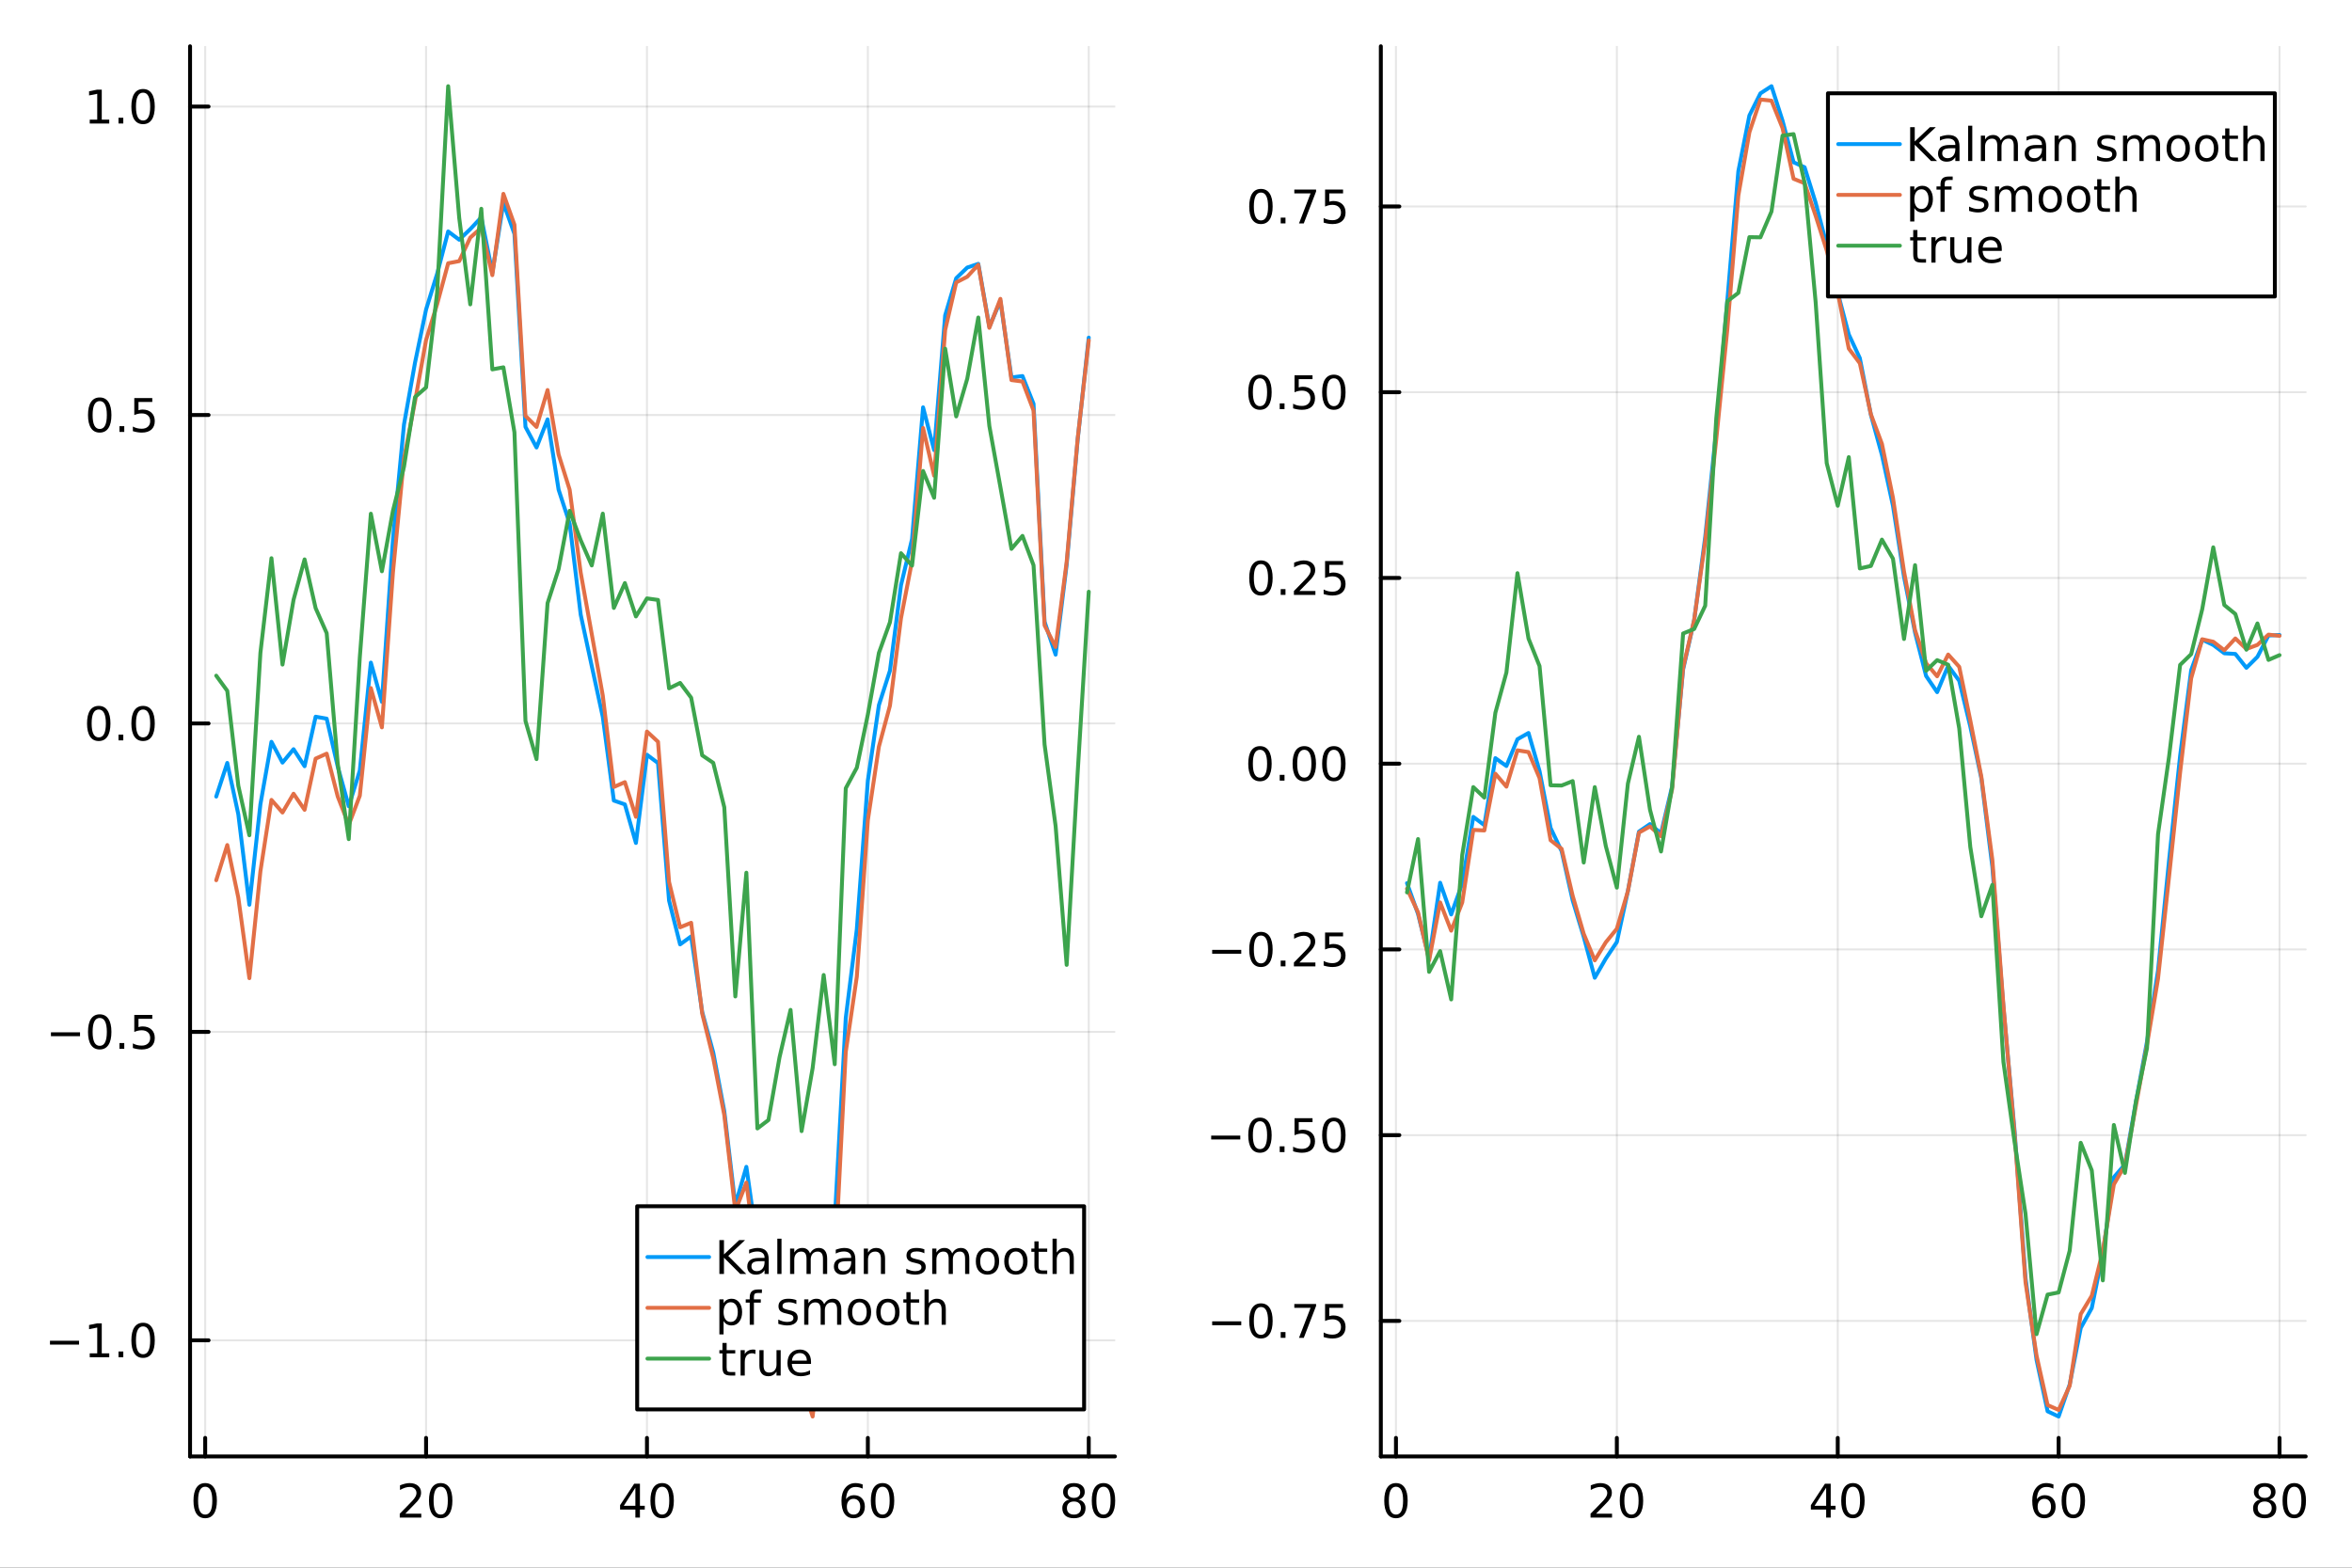 <?xml version="1.0" encoding="utf-8"?>
<svg xmlns="http://www.w3.org/2000/svg" xmlns:xlink="http://www.w3.org/1999/xlink" width="600" height="400" viewBox="0 0 2400 1600">
<rect x="0" y="0" width="2400" height="1600" fill="#333333" stroke="none"/>
<defs>
  <clipPath id="clip890">
    <rect x="0" y="0" width="2400" height="1600"/>
  </clipPath>
</defs>
<path clip-path="url(#clip890)" d="M0 1600 L2400 1600 L2400 0 L0 0  Z" fill="#ffffff" fill-rule="evenodd" fill-opacity="1"/>
<defs>
  <clipPath id="clip891">
    <rect x="480" y="0" width="1681" height="1600"/>
  </clipPath>
</defs>
<path clip-path="url(#clip890)" d="M193.936 1486.45 L1137.67 1486.45 L1137.67 47.244 L193.936 47.244  Z" fill="#ffffff" fill-rule="evenodd" fill-opacity="1"/>
<defs>
  <clipPath id="clip892">
    <rect x="193" y="47" width="945" height="1440"/>
  </clipPath>
</defs>
<polyline clip-path="url(#clip892)" style="stroke:#000000; stroke-linecap:round; stroke-linejoin:round; stroke-width:2; stroke-opacity:0.1; fill:none" points="209.376,1486.45 209.376,47.244 "/>
<polyline clip-path="url(#clip892)" style="stroke:#000000; stroke-linecap:round; stroke-linejoin:round; stroke-width:2; stroke-opacity:0.1; fill:none" points="434.773,1486.45 434.773,47.244 "/>
<polyline clip-path="url(#clip892)" style="stroke:#000000; stroke-linecap:round; stroke-linejoin:round; stroke-width:2; stroke-opacity:0.1; fill:none" points="660.171,1486.45 660.171,47.244 "/>
<polyline clip-path="url(#clip892)" style="stroke:#000000; stroke-linecap:round; stroke-linejoin:round; stroke-width:2; stroke-opacity:0.1; fill:none" points="885.568,1486.45 885.568,47.244 "/>
<polyline clip-path="url(#clip892)" style="stroke:#000000; stroke-linecap:round; stroke-linejoin:round; stroke-width:2; stroke-opacity:0.1; fill:none" points="1110.97,1486.45 1110.97,47.244 "/>
<polyline clip-path="url(#clip892)" style="stroke:#000000; stroke-linecap:round; stroke-linejoin:round; stroke-width:2; stroke-opacity:0.1; fill:none" points="193.936,1367.94 1137.67,1367.94 "/>
<polyline clip-path="url(#clip892)" style="stroke:#000000; stroke-linecap:round; stroke-linejoin:round; stroke-width:2; stroke-opacity:0.1; fill:none" points="193.936,1053.14 1137.67,1053.14 "/>
<polyline clip-path="url(#clip892)" style="stroke:#000000; stroke-linecap:round; stroke-linejoin:round; stroke-width:2; stroke-opacity:0.1; fill:none" points="193.936,738.351 1137.67,738.351 "/>
<polyline clip-path="url(#clip892)" style="stroke:#000000; stroke-linecap:round; stroke-linejoin:round; stroke-width:2; stroke-opacity:0.1; fill:none" points="193.936,423.559 1137.67,423.559 "/>
<polyline clip-path="url(#clip892)" style="stroke:#000000; stroke-linecap:round; stroke-linejoin:round; stroke-width:2; stroke-opacity:0.1; fill:none" points="193.936,108.767 1137.67,108.767 "/>
<polyline clip-path="url(#clip890)" style="stroke:#000000; stroke-linecap:round; stroke-linejoin:round; stroke-width:4; stroke-opacity:1; fill:none" points="193.936,1486.45 1137.67,1486.45 "/>
<polyline clip-path="url(#clip890)" style="stroke:#000000; stroke-linecap:round; stroke-linejoin:round; stroke-width:4; stroke-opacity:1; fill:none" points="209.376,1486.45 209.376,1467.55 "/>
<polyline clip-path="url(#clip890)" style="stroke:#000000; stroke-linecap:round; stroke-linejoin:round; stroke-width:4; stroke-opacity:1; fill:none" points="434.773,1486.45 434.773,1467.55 "/>
<polyline clip-path="url(#clip890)" style="stroke:#000000; stroke-linecap:round; stroke-linejoin:round; stroke-width:4; stroke-opacity:1; fill:none" points="660.171,1486.45 660.171,1467.55 "/>
<polyline clip-path="url(#clip890)" style="stroke:#000000; stroke-linecap:round; stroke-linejoin:round; stroke-width:4; stroke-opacity:1; fill:none" points="885.568,1486.45 885.568,1467.55 "/>
<polyline clip-path="url(#clip890)" style="stroke:#000000; stroke-linecap:round; stroke-linejoin:round; stroke-width:4; stroke-opacity:1; fill:none" points="1110.97,1486.45 1110.97,1467.55 "/>
<path clip-path="url(#clip890)" d="M209.376 1517.37 Q205.765 1517.37 203.936 1520.93 Q202.13 1524.47 202.13 1531.6 Q202.13 1538.71 203.936 1542.27 Q205.765 1545.82 209.376 1545.82 Q213.01 1545.82 214.816 1542.27 Q216.644 1538.71 216.644 1531.6 Q216.644 1524.47 214.816 1520.93 Q213.01 1517.37 209.376 1517.37 M209.376 1513.66 Q215.186 1513.66 218.241 1518.27 Q221.32 1522.85 221.32 1531.6 Q221.32 1540.33 218.241 1544.94 Q215.186 1549.52 209.376 1549.52 Q203.566 1549.52 200.487 1544.94 Q197.431 1540.33 197.431 1531.6 Q197.431 1522.85 200.487 1518.27 Q203.566 1513.66 209.376 1513.66 Z" fill="#000000" fill-rule="nonzero" fill-opacity="1" /><path clip-path="url(#clip890)" d="M413.546 1544.91 L429.866 1544.91 L429.866 1548.85 L407.921 1548.85 L407.921 1544.91 Q410.583 1542.16 415.167 1537.53 Q419.773 1532.88 420.954 1531.53 Q423.199 1529.01 424.079 1527.27 Q424.982 1525.51 424.982 1523.82 Q424.982 1521.07 423.037 1519.33 Q421.116 1517.6 418.014 1517.6 Q415.815 1517.6 413.361 1518.36 Q410.931 1519.13 408.153 1520.68 L408.153 1515.95 Q410.977 1514.82 413.431 1514.24 Q415.884 1513.66 417.921 1513.66 Q423.292 1513.66 426.486 1516.35 Q429.681 1519.03 429.681 1523.52 Q429.681 1525.65 428.87 1527.57 Q428.083 1529.47 425.977 1532.07 Q425.398 1532.74 422.296 1535.95 Q419.195 1539.15 413.546 1544.91 Z" fill="#000000" fill-rule="nonzero" fill-opacity="1" /><path clip-path="url(#clip890)" d="M449.68 1517.37 Q446.069 1517.37 444.241 1520.93 Q442.435 1524.47 442.435 1531.6 Q442.435 1538.71 444.241 1542.27 Q446.069 1545.82 449.68 1545.82 Q453.315 1545.82 455.12 1542.27 Q456.949 1538.71 456.949 1531.6 Q456.949 1524.47 455.12 1520.93 Q453.315 1517.37 449.68 1517.37 M449.68 1513.66 Q455.491 1513.66 458.546 1518.27 Q461.625 1522.85 461.625 1531.6 Q461.625 1540.33 458.546 1544.94 Q455.491 1549.52 449.68 1549.52 Q443.87 1549.52 440.792 1544.94 Q437.736 1540.33 437.736 1531.6 Q437.736 1522.85 440.792 1518.27 Q443.87 1513.66 449.68 1513.66 Z" fill="#000000" fill-rule="nonzero" fill-opacity="1" /><path clip-path="url(#clip890)" d="M648.342 1518.36 L636.536 1536.81 L648.342 1536.81 L648.342 1518.36 M647.115 1514.29 L652.995 1514.29 L652.995 1536.81 L657.925 1536.81 L657.925 1540.7 L652.995 1540.7 L652.995 1548.85 L648.342 1548.85 L648.342 1540.7 L632.74 1540.7 L632.74 1536.19 L647.115 1514.29 Z" fill="#000000" fill-rule="nonzero" fill-opacity="1" /><path clip-path="url(#clip890)" d="M675.657 1517.37 Q672.045 1517.37 670.217 1520.93 Q668.411 1524.47 668.411 1531.6 Q668.411 1538.71 670.217 1542.27 Q672.045 1545.82 675.657 1545.82 Q679.291 1545.82 681.096 1542.27 Q682.925 1538.71 682.925 1531.6 Q682.925 1524.47 681.096 1520.93 Q679.291 1517.37 675.657 1517.37 M675.657 1513.66 Q681.467 1513.66 684.522 1518.27 Q687.601 1522.85 687.601 1531.6 Q687.601 1540.33 684.522 1544.94 Q681.467 1549.52 675.657 1549.52 Q669.846 1549.52 666.768 1544.94 Q663.712 1540.33 663.712 1531.6 Q663.712 1522.85 666.768 1518.27 Q669.846 1513.66 675.657 1513.66 Z" fill="#000000" fill-rule="nonzero" fill-opacity="1" /><path clip-path="url(#clip890)" d="M870.973 1529.7 Q867.825 1529.7 865.973 1531.86 Q864.144 1534.01 864.144 1537.76 Q864.144 1541.49 865.973 1543.66 Q867.825 1545.82 870.973 1545.82 Q874.121 1545.82 875.95 1543.66 Q877.802 1541.49 877.802 1537.76 Q877.802 1534.01 875.95 1531.86 Q874.121 1529.7 870.973 1529.7 M880.255 1515.05 L880.255 1519.31 Q878.496 1518.48 876.691 1518.04 Q874.908 1517.6 873.149 1517.6 Q868.519 1517.6 866.066 1520.72 Q863.635 1523.85 863.288 1530.17 Q864.654 1528.15 866.714 1527.09 Q868.774 1526 871.251 1526 Q876.459 1526 879.468 1529.17 Q882.501 1532.32 882.501 1537.76 Q882.501 1543.08 879.353 1546.3 Q876.205 1549.52 870.973 1549.52 Q864.978 1549.52 861.807 1544.94 Q858.635 1540.33 858.635 1531.6 Q858.635 1523.41 862.524 1518.55 Q866.413 1513.66 872.964 1513.66 Q874.723 1513.66 876.506 1514.01 Q878.311 1514.36 880.255 1515.05 Z" fill="#000000" fill-rule="nonzero" fill-opacity="1" /><path clip-path="url(#clip890)" d="M900.556 1517.37 Q896.945 1517.37 895.117 1520.93 Q893.311 1524.47 893.311 1531.6 Q893.311 1538.71 895.117 1542.27 Q896.945 1545.82 900.556 1545.82 Q904.191 1545.82 905.996 1542.27 Q907.825 1538.71 907.825 1531.6 Q907.825 1524.47 905.996 1520.93 Q904.191 1517.37 900.556 1517.37 M900.556 1513.66 Q906.366 1513.66 909.422 1518.27 Q912.501 1522.85 912.501 1531.6 Q912.501 1540.33 909.422 1544.94 Q906.366 1549.52 900.556 1549.52 Q894.746 1549.52 891.667 1544.94 Q888.612 1540.33 888.612 1531.6 Q888.612 1522.85 891.667 1518.27 Q894.746 1513.66 900.556 1513.66 Z" fill="#000000" fill-rule="nonzero" fill-opacity="1" /><path clip-path="url(#clip890)" d="M1095.84 1532.44 Q1092.5 1532.44 1090.58 1534.22 Q1088.69 1536 1088.69 1539.13 Q1088.69 1542.25 1090.58 1544.03 Q1092.5 1545.82 1095.84 1545.82 Q1099.17 1545.82 1101.09 1544.03 Q1103.01 1542.23 1103.01 1539.13 Q1103.01 1536 1101.09 1534.22 Q1099.19 1532.44 1095.84 1532.44 M1091.16 1530.45 Q1088.15 1529.7 1086.46 1527.64 Q1084.8 1525.58 1084.8 1522.62 Q1084.8 1518.48 1087.74 1516.07 Q1090.7 1513.66 1095.84 1513.66 Q1101 1513.66 1103.94 1516.07 Q1106.88 1518.48 1106.88 1522.62 Q1106.88 1525.58 1105.19 1527.64 Q1103.52 1529.7 1100.54 1530.45 Q1103.92 1531.23 1105.79 1533.52 Q1107.69 1535.82 1107.69 1539.13 Q1107.69 1544.15 1104.61 1546.83 Q1101.56 1549.52 1095.84 1549.52 Q1090.12 1549.52 1087.04 1546.83 Q1083.99 1544.15 1083.99 1539.13 Q1083.99 1535.82 1085.88 1533.52 Q1087.78 1531.23 1091.16 1530.45 M1089.45 1523.06 Q1089.45 1525.75 1091.12 1527.25 Q1092.81 1528.76 1095.84 1528.76 Q1098.85 1528.76 1100.54 1527.25 Q1102.25 1525.75 1102.25 1523.06 Q1102.25 1520.38 1100.54 1518.87 Q1098.85 1517.37 1095.84 1517.37 Q1092.81 1517.37 1091.12 1518.87 Q1089.45 1520.38 1089.45 1523.06 Z" fill="#000000" fill-rule="nonzero" fill-opacity="1" /><path clip-path="url(#clip890)" d="M1126 1517.37 Q1122.39 1517.37 1120.56 1520.93 Q1118.75 1524.47 1118.75 1531.6 Q1118.75 1538.71 1120.56 1542.27 Q1122.39 1545.82 1126 1545.82 Q1129.63 1545.82 1131.44 1542.27 Q1133.27 1538.71 1133.27 1531.6 Q1133.27 1524.47 1131.44 1520.93 Q1129.63 1517.37 1126 1517.37 M1126 1513.66 Q1131.81 1513.66 1134.87 1518.27 Q1137.94 1522.85 1137.94 1531.6 Q1137.94 1540.33 1134.87 1544.94 Q1131.81 1549.52 1126 1549.52 Q1120.19 1549.52 1117.11 1544.94 Q1114.06 1540.33 1114.06 1531.6 Q1114.06 1522.85 1117.11 1518.27 Q1120.19 1513.66 1126 1513.66 Z" fill="#000000" fill-rule="nonzero" fill-opacity="1" /><polyline clip-path="url(#clip890)" style="stroke:#000000; stroke-linecap:round; stroke-linejoin:round; stroke-width:4; stroke-opacity:1; fill:none" points="193.936,1486.45 193.936,47.244 "/>
<polyline clip-path="url(#clip890)" style="stroke:#000000; stroke-linecap:round; stroke-linejoin:round; stroke-width:4; stroke-opacity:1; fill:none" points="193.936,1367.94 212.834,1367.94 "/>
<polyline clip-path="url(#clip890)" style="stroke:#000000; stroke-linecap:round; stroke-linejoin:round; stroke-width:4; stroke-opacity:1; fill:none" points="193.936,1053.14 212.834,1053.14 "/>
<polyline clip-path="url(#clip890)" style="stroke:#000000; stroke-linecap:round; stroke-linejoin:round; stroke-width:4; stroke-opacity:1; fill:none" points="193.936,738.351 212.834,738.351 "/>
<polyline clip-path="url(#clip890)" style="stroke:#000000; stroke-linecap:round; stroke-linejoin:round; stroke-width:4; stroke-opacity:1; fill:none" points="193.936,423.559 212.834,423.559 "/>
<polyline clip-path="url(#clip890)" style="stroke:#000000; stroke-linecap:round; stroke-linejoin:round; stroke-width:4; stroke-opacity:1; fill:none" points="193.936,108.767 212.834,108.767 "/>
<path clip-path="url(#clip890)" d="M50.992 1368.39 L80.668 1368.39 L80.668 1372.32 L50.992 1372.32 L50.992 1368.39 Z" fill="#000000" fill-rule="nonzero" fill-opacity="1" /><path clip-path="url(#clip890)" d="M91.571 1381.28 L99.21 1381.28 L99.21 1354.92 L90.899 1356.58 L90.899 1352.32 L99.163 1350.66 L103.839 1350.66 L103.839 1381.28 L111.478 1381.28 L111.478 1385.22 L91.571 1385.22 L91.571 1381.28 Z" fill="#000000" fill-rule="nonzero" fill-opacity="1" /><path clip-path="url(#clip890)" d="M120.922 1379.34 L125.807 1379.34 L125.807 1385.22 L120.922 1385.22 L120.922 1379.34 Z" fill="#000000" fill-rule="nonzero" fill-opacity="1" /><path clip-path="url(#clip890)" d="M145.992 1353.73 Q142.381 1353.73 140.552 1357.3 Q138.746 1360.84 138.746 1367.97 Q138.746 1375.08 140.552 1378.64 Q142.381 1382.18 145.992 1382.18 Q149.626 1382.18 151.431 1378.64 Q153.26 1375.08 153.26 1367.97 Q153.26 1360.84 151.431 1357.3 Q149.626 1353.73 145.992 1353.73 M145.992 1350.03 Q151.802 1350.03 154.857 1354.64 Q157.936 1359.22 157.936 1367.97 Q157.936 1376.7 154.857 1381.3 Q151.802 1385.89 145.992 1385.89 Q140.181 1385.89 137.103 1381.3 Q134.047 1376.7 134.047 1367.97 Q134.047 1359.22 137.103 1354.64 Q140.181 1350.03 145.992 1350.03 Z" fill="#000000" fill-rule="nonzero" fill-opacity="1" /><path clip-path="url(#clip890)" d="M51.987 1053.6 L81.663 1053.6 L81.663 1057.53 L51.987 1057.53 L51.987 1053.6 Z" fill="#000000" fill-rule="nonzero" fill-opacity="1" /><path clip-path="url(#clip890)" d="M101.756 1038.94 Q98.145 1038.94 96.316 1042.51 Q94.51 1046.05 94.51 1053.18 Q94.51 1060.28 96.316 1063.85 Q98.145 1067.39 101.756 1067.39 Q105.39 1067.39 107.196 1063.85 Q109.024 1060.28 109.024 1053.18 Q109.024 1046.05 107.196 1042.51 Q105.39 1038.94 101.756 1038.94 M101.756 1035.24 Q107.566 1035.24 110.621 1039.85 Q113.7 1044.43 113.7 1053.18 Q113.7 1061.91 110.621 1066.51 Q107.566 1071.1 101.756 1071.1 Q95.946 1071.1 92.867 1066.51 Q89.811 1061.91 89.811 1053.18 Q89.811 1044.43 92.867 1039.85 Q95.946 1035.24 101.756 1035.24 Z" fill="#000000" fill-rule="nonzero" fill-opacity="1" /><path clip-path="url(#clip890)" d="M121.918 1064.54 L126.802 1064.54 L126.802 1070.42 L121.918 1070.42 L121.918 1064.54 Z" fill="#000000" fill-rule="nonzero" fill-opacity="1" /><path clip-path="url(#clip890)" d="M137.033 1035.86 L155.39 1035.86 L155.39 1039.8 L141.316 1039.8 L141.316 1048.27 Q142.334 1047.92 143.353 1047.76 Q144.371 1047.58 145.39 1047.58 Q151.177 1047.58 154.556 1050.75 Q157.936 1053.92 157.936 1059.34 Q157.936 1064.91 154.464 1068.02 Q150.992 1071.1 144.672 1071.1 Q142.496 1071.1 140.228 1070.72 Q137.982 1070.35 135.575 1069.61 L135.575 1064.91 Q137.658 1066.05 139.881 1066.6 Q142.103 1067.16 144.58 1067.16 Q148.584 1067.16 150.922 1065.05 Q153.26 1062.95 153.26 1059.34 Q153.26 1055.72 150.922 1053.62 Q148.584 1051.51 144.58 1051.51 Q142.705 1051.51 140.83 1051.93 Q138.978 1052.35 137.033 1053.22 L137.033 1035.86 Z" fill="#000000" fill-rule="nonzero" fill-opacity="1" /><path clip-path="url(#clip890)" d="M100.76 724.15 Q97.149 724.15 95.321 727.715 Q93.515 731.257 93.515 738.386 Q93.515 745.493 95.321 749.057 Q97.149 752.599 100.76 752.599 Q104.395 752.599 106.2 749.057 Q108.029 745.493 108.029 738.386 Q108.029 731.257 106.2 727.715 Q104.395 724.15 100.76 724.15 M100.76 720.446 Q106.571 720.446 109.626 725.053 Q112.705 729.636 112.705 738.386 Q112.705 747.113 109.626 751.719 Q106.571 756.303 100.76 756.303 Q94.95 756.303 91.871 751.719 Q88.816 747.113 88.816 738.386 Q88.816 729.636 91.871 725.053 Q94.95 720.446 100.76 720.446 Z" fill="#000000" fill-rule="nonzero" fill-opacity="1" /><path clip-path="url(#clip890)" d="M120.922 749.752 L125.807 749.752 L125.807 755.631 L120.922 755.631 L120.922 749.752 Z" fill="#000000" fill-rule="nonzero" fill-opacity="1" /><path clip-path="url(#clip890)" d="M145.992 724.15 Q142.381 724.15 140.552 727.715 Q138.746 731.257 138.746 738.386 Q138.746 745.493 140.552 749.057 Q142.381 752.599 145.992 752.599 Q149.626 752.599 151.431 749.057 Q153.26 745.493 153.26 738.386 Q153.26 731.257 151.431 727.715 Q149.626 724.15 145.992 724.15 M145.992 720.446 Q151.802 720.446 154.857 725.053 Q157.936 729.636 157.936 738.386 Q157.936 747.113 154.857 751.719 Q151.802 756.303 145.992 756.303 Q140.181 756.303 137.103 751.719 Q134.047 747.113 134.047 738.386 Q134.047 729.636 137.103 725.053 Q140.181 720.446 145.992 720.446 Z" fill="#000000" fill-rule="nonzero" fill-opacity="1" /><path clip-path="url(#clip890)" d="M101.756 409.358 Q98.145 409.358 96.316 412.923 Q94.51 416.464 94.51 423.594 Q94.51 430.7 96.316 434.265 Q98.145 437.807 101.756 437.807 Q105.39 437.807 107.196 434.265 Q109.024 430.7 109.024 423.594 Q109.024 416.464 107.196 412.923 Q105.39 409.358 101.756 409.358 M101.756 405.654 Q107.566 405.654 110.621 410.261 Q113.7 414.844 113.7 423.594 Q113.7 432.321 110.621 436.927 Q107.566 441.51 101.756 441.51 Q95.946 441.51 92.867 436.927 Q89.811 432.321 89.811 423.594 Q89.811 414.844 92.867 410.261 Q95.946 405.654 101.756 405.654 Z" fill="#000000" fill-rule="nonzero" fill-opacity="1" /><path clip-path="url(#clip890)" d="M121.918 434.96 L126.802 434.96 L126.802 440.839 L121.918 440.839 L121.918 434.96 Z" fill="#000000" fill-rule="nonzero" fill-opacity="1" /><path clip-path="url(#clip890)" d="M137.033 406.279 L155.39 406.279 L155.39 410.214 L141.316 410.214 L141.316 418.687 Q142.334 418.339 143.353 418.177 Q144.371 417.992 145.39 417.992 Q151.177 417.992 154.556 421.163 Q157.936 424.335 157.936 429.751 Q157.936 435.33 154.464 438.432 Q150.992 441.51 144.672 441.51 Q142.496 441.51 140.228 441.14 Q137.982 440.77 135.575 440.029 L135.575 435.33 Q137.658 436.464 139.881 437.02 Q142.103 437.575 144.58 437.575 Q148.584 437.575 150.922 435.469 Q153.26 433.362 153.26 429.751 Q153.26 426.14 150.922 424.034 Q148.584 421.927 144.58 421.927 Q142.705 421.927 140.83 422.344 Q138.978 422.761 137.033 423.64 L137.033 406.279 Z" fill="#000000" fill-rule="nonzero" fill-opacity="1" /><path clip-path="url(#clip890)" d="M91.571 122.112 L99.21 122.112 L99.21 95.746 L90.899 97.413 L90.899 93.154 L99.163 91.487 L103.839 91.487 L103.839 122.112 L111.478 122.112 L111.478 126.047 L91.571 126.047 L91.571 122.112 Z" fill="#000000" fill-rule="nonzero" fill-opacity="1" /><path clip-path="url(#clip890)" d="M120.922 120.167 L125.807 120.167 L125.807 126.047 L120.922 126.047 L120.922 120.167 Z" fill="#000000" fill-rule="nonzero" fill-opacity="1" /><path clip-path="url(#clip890)" d="M145.992 94.566 Q142.381 94.566 140.552 98.13 Q138.746 101.672 138.746 108.802 Q138.746 115.908 140.552 119.473 Q142.381 123.015 145.992 123.015 Q149.626 123.015 151.431 119.473 Q153.26 115.908 153.26 108.802 Q153.26 101.672 151.431 98.13 Q149.626 94.566 145.992 94.566 M145.992 90.862 Q151.802 90.862 154.857 95.468 Q157.936 100.052 157.936 108.802 Q157.936 117.528 154.857 122.135 Q151.802 126.718 145.992 126.718 Q140.181 126.718 137.103 122.135 Q134.047 117.528 134.047 108.802 Q134.047 100.052 137.103 95.468 Q140.181 90.862 145.992 90.862 Z" fill="#000000" fill-rule="nonzero" fill-opacity="1" /><polyline clip-path="url(#clip892)" style="stroke:#009af9; stroke-linecap:round; stroke-linejoin:round; stroke-width:4; stroke-opacity:1; fill:none" points="220.646,812.984 231.915,778.655 243.185,831.132 254.455,923.39 265.725,820.841 276.995,757.115 288.265,778.328 299.535,764.648 310.805,782.007 322.074,731.477 333.344,733.467 344.614,782.346 355.884,822.881 367.154,786.429 378.424,676.256 389.694,716.329 400.964,550.831 412.233,433.284 423.503,370.095 434.773,315.904 446.043,279.461 457.313,236.228 468.583,244.679 479.853,233.868 491.122,221.864 502.392,278.233 513.662,207.065 524.932,238.73 536.202,435.699 547.472,456.705 558.742,428.024 570.012,499.777 581.281,534.314 592.551,627.352 603.821,679.736 615.091,731.737 626.361,817.063 637.631,820.984 648.901,860.332 660.171,770.319 671.44,778.791 682.71,919.161 693.98,963.874 705.25,955.715 716.52,1032.81 727.79,1074.15 739.06,1133.97 750.33,1229.71 761.599,1190.89 772.869,1270.27 784.139,1288.36 795.409,1291.73 806.679,1392.58 817.949,1365.47 829.219,1392.76 840.488,1292.89 851.758,1245.67 863.028,1038.92 874.298,948.43 885.568,796.6 896.838,719.62 908.108,684.497 919.378,597.266 930.647,550.198 941.917,415.742 953.187,459.4 964.457,321.855 975.727,283.929 986.997,273.052 998.267,269.276 1009.54,333.428 1020.81,307.057 1032.08,385.258 1043.35,383.793 1054.62,412.122 1065.89,634.575 1077.16,668.133 1088.43,576.216 1099.7,448.322 1110.97,344.576 "/>
<polyline clip-path="url(#clip892)" style="stroke:#e26f46; stroke-linecap:round; stroke-linejoin:round; stroke-width:4; stroke-opacity:1; fill:none" points="220.646,898.369 231.915,862.478 243.185,916.182 254.455,998.334 265.725,889.267 276.995,816.387 288.265,829.271 299.535,810.088 310.805,826.506 322.074,774.26 333.344,769.194 344.614,812.891 355.884,841.932 367.154,812.083 378.424,702.278 389.694,742.353 400.964,584.137 412.233,468.218 423.503,409.689 434.773,347.058 446.043,310.463 457.313,268.69 468.583,266.507 479.853,242.529 491.122,232.406 502.392,280.832 513.662,197.85 524.932,229.323 536.202,424.474 547.472,435.729 558.742,398.085 570.012,463.878 581.281,499.784 592.551,584.494 603.821,647.118 615.091,709.896 626.361,803.216 637.631,798.275 648.901,833.64 660.171,746.647 671.44,757.046 682.71,900.086 693.98,946.416 705.25,941.805 716.52,1034.42 727.79,1079.9 739.06,1138.07 750.33,1235.83 761.599,1206.96 772.869,1292.29 784.139,1331.58 795.409,1338.71 806.679,1437.06 817.949,1409.76 829.219,1445.72 840.488,1348.15 851.758,1295.35 863.028,1073.54 874.298,996.802 885.568,837.071 896.838,762.001 908.108,720.222 919.378,630.945 930.647,572.684 941.917,436.799 953.187,485.495 964.457,336.844 975.727,288.235 986.997,282.412 998.267,270.161 1009.54,334.589 1020.81,305.006 1032.08,387.91 1043.35,389.373 1054.62,418.948 1065.89,638.218 1077.16,660.334 1088.43,573.537 1099.7,447.444 1110.97,347.421 "/>
<polyline clip-path="url(#clip892)" style="stroke:#3da44d; stroke-linecap:round; stroke-linejoin:round; stroke-width:4; stroke-opacity:1; fill:none" points="220.646,689.609 231.915,705.068 243.185,801.942 254.455,852.491 265.725,666.341 276.995,569.72 288.265,678.279 299.535,612.187 310.805,570.935 322.074,620.671 333.344,646.191 344.614,779.436 355.884,856.436 367.154,670.823 378.424,524.291 389.694,583.037 400.964,521.292 412.233,476.356 423.503,405.281 434.773,395.412 446.043,298.441 457.313,87.976 468.583,222.288 479.853,310.644 491.122,213.08 502.392,377.004 513.662,374.903 524.932,441.191 536.202,735.82 547.472,774.774 558.742,615.613 570.012,580.798 581.281,521.335 592.551,551.376 603.821,577.12 615.091,524.23 626.361,620.476 637.631,595.073 648.901,629.147 660.171,610.744 671.44,612.291 682.71,702.555 693.98,697.011 705.25,712.056 716.52,770.883 727.79,778.554 739.06,823.881 750.33,1016.99 761.599,890.695 772.869,1151.71 784.139,1143.1 795.409,1079.21 806.679,1030.69 817.949,1154.43 829.219,1090.13 840.488,995.098 851.758,1086.17 863.028,804.501 874.298,783.532 885.568,729.225 896.838,666.341 908.108,635.087 919.378,564.607 930.647,577.287 941.917,480.722 953.187,508.03 964.457,355.867 975.727,424.988 986.997,386.508 998.267,324.047 1009.54,434.808 1020.81,497.067 1032.08,560.183 1043.35,546.936 1054.62,576.909 1065.89,759.812 1077.16,843.114 1088.43,984.774 1099.7,787.957 1110.97,603.918 "/>
<path clip-path="url(#clip890)" d="M650.178 1438.47 L1106.22 1438.47 L1106.22 1231.11 L650.178 1231.11  Z" fill="#ffffff" fill-rule="evenodd" fill-opacity="1"/>
<polyline clip-path="url(#clip890)" style="stroke:#000000; stroke-linecap:round; stroke-linejoin:round; stroke-width:4; stroke-opacity:1; fill:none" points="650.178,1438.47 1106.22,1438.47 1106.22,1231.11 650.178,1231.11 650.178,1438.47 "/>
<polyline clip-path="url(#clip890)" style="stroke:#009af9; stroke-linecap:round; stroke-linejoin:round; stroke-width:4; stroke-opacity:1; fill:none" points="660.664,1282.95 723.58,1282.95 "/>
<path clip-path="url(#clip890)" d="M734.066 1265.67 L738.742 1265.67 L738.742 1280.28 L754.251 1265.67 L760.27 1265.67 L743.117 1281.79 L761.497 1300.23 L755.339 1300.23 L738.742 1283.59 L738.742 1300.23 L734.066 1300.23 L734.066 1265.67 Z" fill="#000000" fill-rule="nonzero" fill-opacity="1" /><path clip-path="url(#clip890)" d="M775.918 1287.2 Q770.756 1287.2 768.765 1288.38 Q766.774 1289.56 766.774 1292.41 Q766.774 1294.68 768.256 1296.02 Q769.761 1297.34 772.33 1297.34 Q775.872 1297.34 778.001 1294.84 Q780.154 1292.32 780.154 1288.15 L780.154 1287.2 L775.918 1287.2 M784.413 1285.44 L784.413 1300.23 L780.154 1300.23 L780.154 1296.3 Q778.696 1298.66 776.52 1299.79 Q774.344 1300.91 771.196 1300.91 Q767.214 1300.91 764.853 1298.68 Q762.515 1296.44 762.515 1292.69 Q762.515 1288.31 765.432 1286.09 Q768.372 1283.87 774.182 1283.87 L780.154 1283.87 L780.154 1283.45 Q780.154 1280.51 778.21 1278.92 Q776.288 1277.29 772.793 1277.29 Q770.571 1277.29 768.464 1277.83 Q766.358 1278.36 764.413 1279.42 L764.413 1275.49 Q766.751 1274.59 768.95 1274.15 Q771.149 1273.68 773.233 1273.68 Q778.858 1273.68 781.635 1276.6 Q784.413 1279.52 784.413 1285.44 Z" fill="#000000" fill-rule="nonzero" fill-opacity="1" /><path clip-path="url(#clip890)" d="M793.186 1264.22 L797.446 1264.22 L797.446 1300.23 L793.186 1300.23 L793.186 1264.22 Z" fill="#000000" fill-rule="nonzero" fill-opacity="1" /><path clip-path="url(#clip890)" d="M826.543 1279.29 Q828.14 1276.42 830.362 1275.05 Q832.584 1273.68 835.594 1273.68 Q839.644 1273.68 841.843 1276.53 Q844.043 1279.35 844.043 1284.59 L844.043 1300.23 L839.76 1300.23 L839.76 1284.73 Q839.76 1281 838.441 1279.19 Q837.121 1277.39 834.413 1277.39 Q831.103 1277.39 829.182 1279.59 Q827.26 1281.79 827.26 1285.58 L827.26 1300.23 L822.978 1300.23 L822.978 1284.73 Q822.978 1280.98 821.658 1279.19 Q820.339 1277.39 817.584 1277.39 Q814.32 1277.39 812.399 1279.61 Q810.478 1281.81 810.478 1285.58 L810.478 1300.23 L806.196 1300.23 L806.196 1274.31 L810.478 1274.31 L810.478 1278.34 Q811.936 1275.95 813.973 1274.82 Q816.01 1273.68 818.811 1273.68 Q821.635 1273.68 823.603 1275.12 Q825.594 1276.55 826.543 1279.29 Z" fill="#000000" fill-rule="nonzero" fill-opacity="1" /><path clip-path="url(#clip890)" d="M864.32 1287.2 Q859.158 1287.2 857.167 1288.38 Q855.177 1289.56 855.177 1292.41 Q855.177 1294.68 856.658 1296.02 Q858.163 1297.34 860.732 1297.34 Q864.274 1297.34 866.404 1294.84 Q868.556 1292.32 868.556 1288.15 L868.556 1287.2 L864.32 1287.2 M872.816 1285.44 L872.816 1300.23 L868.556 1300.23 L868.556 1296.3 Q867.098 1298.66 864.922 1299.79 Q862.746 1300.91 859.598 1300.91 Q855.617 1300.91 853.255 1298.68 Q850.918 1296.44 850.918 1292.69 Q850.918 1288.31 853.834 1286.09 Q856.774 1283.87 862.584 1283.87 L868.556 1283.87 L868.556 1283.45 Q868.556 1280.51 866.612 1278.92 Q864.691 1277.29 861.195 1277.29 Q858.973 1277.29 856.867 1277.83 Q854.76 1278.36 852.816 1279.42 L852.816 1275.49 Q855.154 1274.59 857.353 1274.15 Q859.552 1273.68 861.635 1273.68 Q867.26 1273.68 870.038 1276.6 Q872.816 1279.52 872.816 1285.44 Z" fill="#000000" fill-rule="nonzero" fill-opacity="1" /><path clip-path="url(#clip890)" d="M903.139 1284.59 L903.139 1300.23 L898.88 1300.23 L898.88 1284.73 Q898.88 1281.04 897.445 1279.22 Q896.01 1277.39 893.14 1277.39 Q889.69 1277.39 887.7 1279.59 Q885.709 1281.79 885.709 1285.58 L885.709 1300.23 L881.427 1300.23 L881.427 1274.31 L885.709 1274.31 L885.709 1278.34 Q887.237 1276 889.297 1274.84 Q891.38 1273.68 894.089 1273.68 Q898.556 1273.68 900.848 1276.46 Q903.139 1279.22 903.139 1284.59 Z" fill="#000000" fill-rule="nonzero" fill-opacity="1" /><path clip-path="url(#clip890)" d="M943.232 1275.07 L943.232 1279.1 Q941.426 1278.17 939.482 1277.71 Q937.537 1277.25 935.454 1277.25 Q932.283 1277.25 930.686 1278.22 Q929.112 1279.19 929.112 1281.14 Q929.112 1282.62 930.246 1283.48 Q931.38 1284.31 934.806 1285.07 L936.264 1285.4 Q940.801 1286.37 942.699 1288.15 Q944.621 1289.91 944.621 1293.08 Q944.621 1296.69 941.75 1298.8 Q938.903 1300.91 933.903 1300.91 Q931.82 1300.91 929.551 1300.49 Q927.306 1300.1 924.806 1299.29 L924.806 1294.89 Q927.167 1296.11 929.459 1296.74 Q931.75 1297.34 933.996 1297.34 Q937.005 1297.34 938.625 1296.32 Q940.246 1295.28 940.246 1293.41 Q940.246 1291.67 939.065 1290.74 Q937.908 1289.82 933.949 1288.96 L932.468 1288.61 Q928.51 1287.78 926.75 1286.07 Q924.991 1284.33 924.991 1281.32 Q924.991 1277.67 927.584 1275.67 Q930.176 1273.68 934.945 1273.68 Q937.306 1273.68 939.389 1274.03 Q941.473 1274.38 943.232 1275.07 Z" fill="#000000" fill-rule="nonzero" fill-opacity="1" /><path clip-path="url(#clip890)" d="M971.588 1279.29 Q973.185 1276.42 975.408 1275.05 Q977.63 1273.68 980.639 1273.68 Q984.69 1273.68 986.889 1276.53 Q989.088 1279.35 989.088 1284.59 L989.088 1300.23 L984.806 1300.23 L984.806 1284.73 Q984.806 1281 983.486 1279.19 Q982.167 1277.39 979.458 1277.39 Q976.148 1277.39 974.227 1279.59 Q972.306 1281.79 972.306 1285.58 L972.306 1300.23 L968.023 1300.23 L968.023 1284.73 Q968.023 1280.98 966.704 1279.19 Q965.384 1277.39 962.63 1277.39 Q959.366 1277.39 957.445 1279.61 Q955.523 1281.81 955.523 1285.58 L955.523 1300.23 L951.241 1300.23 L951.241 1274.31 L955.523 1274.31 L955.523 1278.34 Q956.982 1275.95 959.019 1274.82 Q961.056 1273.68 963.857 1273.68 Q966.681 1273.68 968.648 1275.12 Q970.639 1276.55 971.588 1279.29 Z" fill="#000000" fill-rule="nonzero" fill-opacity="1" /><path clip-path="url(#clip890)" d="M1007.63 1277.29 Q1004.2 1277.29 1002.21 1279.98 Q1000.22 1282.64 1000.22 1287.29 Q1000.22 1291.95 1002.19 1294.63 Q1004.18 1297.29 1007.63 1297.29 Q1011.03 1297.29 1013.02 1294.61 Q1015.01 1291.92 1015.01 1287.29 Q1015.01 1282.69 1013.02 1280 Q1011.03 1277.29 1007.63 1277.29 M1007.63 1273.68 Q1013.19 1273.68 1016.36 1277.29 Q1019.53 1280.91 1019.53 1287.29 Q1019.53 1293.66 1016.36 1297.29 Q1013.19 1300.91 1007.63 1300.91 Q1002.05 1300.91 998.88 1297.29 Q995.732 1293.66 995.732 1287.29 Q995.732 1280.91 998.88 1277.29 Q1002.05 1273.68 1007.63 1273.68 Z" fill="#000000" fill-rule="nonzero" fill-opacity="1" /><path clip-path="url(#clip890)" d="M1036.63 1277.29 Q1033.21 1277.29 1031.22 1279.98 Q1029.23 1282.64 1029.23 1287.29 Q1029.23 1291.95 1031.19 1294.63 Q1033.19 1297.29 1036.63 1297.29 Q1040.04 1297.29 1042.03 1294.61 Q1044.02 1291.92 1044.02 1287.29 Q1044.02 1282.69 1042.03 1280 Q1040.04 1277.29 1036.63 1277.29 M1036.63 1273.68 Q1042.19 1273.68 1045.36 1277.29 Q1048.53 1280.91 1048.53 1287.29 Q1048.53 1293.66 1045.36 1297.29 Q1042.19 1300.91 1036.63 1300.91 Q1031.06 1300.91 1027.88 1297.29 Q1024.74 1293.66 1024.74 1287.29 Q1024.74 1280.91 1027.88 1277.29 Q1031.06 1273.68 1036.63 1273.68 Z" fill="#000000" fill-rule="nonzero" fill-opacity="1" /><path clip-path="url(#clip890)" d="M1059.81 1266.95 L1059.81 1274.31 L1068.58 1274.31 L1068.58 1277.62 L1059.81 1277.62 L1059.81 1291.69 Q1059.81 1294.86 1060.66 1295.77 Q1061.54 1296.67 1064.2 1296.67 L1068.58 1296.67 L1068.58 1300.23 L1064.2 1300.23 Q1059.27 1300.23 1057.4 1298.41 Q1055.52 1296.55 1055.52 1291.69 L1055.52 1277.62 L1052.4 1277.62 L1052.4 1274.31 L1055.52 1274.31 L1055.52 1266.95 L1059.81 1266.95 Z" fill="#000000" fill-rule="nonzero" fill-opacity="1" /><path clip-path="url(#clip890)" d="M1095.73 1284.59 L1095.73 1300.23 L1091.47 1300.23 L1091.47 1284.73 Q1091.47 1281.04 1090.04 1279.22 Q1088.6 1277.39 1085.73 1277.39 Q1082.28 1277.39 1080.29 1279.59 Q1078.3 1281.79 1078.3 1285.58 L1078.3 1300.23 L1074.02 1300.23 L1074.02 1264.22 L1078.3 1264.22 L1078.3 1278.34 Q1079.83 1276 1081.89 1274.84 Q1083.97 1273.68 1086.68 1273.68 Q1091.15 1273.68 1093.44 1276.46 Q1095.73 1279.22 1095.73 1284.59 Z" fill="#000000" fill-rule="nonzero" fill-opacity="1" /><polyline clip-path="url(#clip890)" style="stroke:#e26f46; stroke-linecap:round; stroke-linejoin:round; stroke-width:4; stroke-opacity:1; fill:none" points="660.664,1334.79 723.58,1334.79 "/>
<path clip-path="url(#clip890)" d="M738.349 1348.19 L738.349 1361.94 L734.066 1361.94 L734.066 1326.15 L738.349 1326.15 L738.349 1330.08 Q739.691 1327.77 741.728 1326.66 Q743.788 1325.52 746.636 1325.52 Q751.358 1325.52 754.298 1329.27 Q757.261 1333.02 757.261 1339.13 Q757.261 1345.25 754.298 1349 Q751.358 1352.75 746.636 1352.75 Q743.788 1352.75 741.728 1351.63 Q739.691 1350.5 738.349 1348.19 M752.839 1339.13 Q752.839 1334.44 750.895 1331.77 Q748.974 1329.09 745.594 1329.09 Q742.214 1329.09 740.27 1331.77 Q738.349 1334.44 738.349 1339.13 Q738.349 1343.83 740.27 1346.52 Q742.214 1349.18 745.594 1349.18 Q748.974 1349.18 750.895 1346.52 Q752.839 1343.83 752.839 1339.13 Z" fill="#000000" fill-rule="nonzero" fill-opacity="1" /><path clip-path="url(#clip890)" d="M777.446 1316.06 L777.446 1319.6 L773.372 1319.6 Q771.08 1319.6 770.177 1320.52 Q769.298 1321.45 769.298 1323.86 L769.298 1326.15 L776.311 1326.15 L776.311 1329.46 L769.298 1329.46 L769.298 1352.07 L765.015 1352.07 L765.015 1329.46 L760.941 1329.46 L760.941 1326.15 L765.015 1326.15 L765.015 1324.34 Q765.015 1320.01 767.029 1318.05 Q769.043 1316.06 773.418 1316.06 L777.446 1316.06 Z" fill="#000000" fill-rule="nonzero" fill-opacity="1" /><path clip-path="url(#clip890)" d="M812.608 1326.91 L812.608 1330.94 Q810.802 1330.01 808.858 1329.55 Q806.913 1329.09 804.83 1329.09 Q801.659 1329.09 800.061 1330.06 Q798.487 1331.03 798.487 1332.98 Q798.487 1334.46 799.621 1335.32 Q800.756 1336.15 804.182 1336.91 L805.64 1337.24 Q810.177 1338.21 812.075 1339.99 Q813.996 1341.75 813.996 1344.92 Q813.996 1348.53 811.126 1350.64 Q808.279 1352.75 803.279 1352.75 Q801.196 1352.75 798.927 1352.33 Q796.682 1351.94 794.182 1351.13 L794.182 1346.73 Q796.543 1347.95 798.834 1348.58 Q801.126 1349.18 803.371 1349.18 Q806.381 1349.18 808.001 1348.16 Q809.621 1347.12 809.621 1345.25 Q809.621 1343.51 808.441 1342.58 Q807.283 1341.66 803.325 1340.8 L801.844 1340.45 Q797.885 1339.62 796.126 1337.91 Q794.367 1336.17 794.367 1333.16 Q794.367 1329.51 796.959 1327.51 Q799.552 1325.52 804.321 1325.52 Q806.682 1325.52 808.765 1325.87 Q810.848 1326.22 812.608 1326.91 Z" fill="#000000" fill-rule="nonzero" fill-opacity="1" /><path clip-path="url(#clip890)" d="M840.964 1331.13 Q842.561 1328.26 844.783 1326.89 Q847.005 1325.52 850.015 1325.52 Q854.066 1325.52 856.265 1328.37 Q858.464 1331.19 858.464 1336.43 L858.464 1352.07 L854.181 1352.07 L854.181 1336.57 Q854.181 1332.84 852.862 1331.03 Q851.543 1329.23 848.834 1329.23 Q845.524 1329.23 843.603 1331.43 Q841.681 1333.63 841.681 1337.42 L841.681 1352.07 L837.399 1352.07 L837.399 1336.57 Q837.399 1332.82 836.08 1331.03 Q834.76 1329.23 832.006 1329.23 Q828.742 1329.23 826.82 1331.45 Q824.899 1333.65 824.899 1337.42 L824.899 1352.07 L820.617 1352.07 L820.617 1326.15 L824.899 1326.15 L824.899 1330.18 Q826.357 1327.79 828.394 1326.66 Q830.432 1325.52 833.232 1325.52 Q836.056 1325.52 838.024 1326.96 Q840.015 1328.39 840.964 1331.13 Z" fill="#000000" fill-rule="nonzero" fill-opacity="1" /><path clip-path="url(#clip890)" d="M877.005 1329.13 Q873.579 1329.13 871.589 1331.82 Q869.598 1334.48 869.598 1339.13 Q869.598 1343.79 871.566 1346.47 Q873.556 1349.13 877.005 1349.13 Q880.408 1349.13 882.399 1346.45 Q884.39 1343.76 884.39 1339.13 Q884.39 1334.53 882.399 1331.84 Q880.408 1329.13 877.005 1329.13 M877.005 1325.52 Q882.561 1325.52 885.732 1329.13 Q888.903 1332.75 888.903 1339.13 Q888.903 1345.5 885.732 1349.13 Q882.561 1352.75 877.005 1352.75 Q871.427 1352.75 868.255 1349.13 Q865.107 1345.5 865.107 1339.13 Q865.107 1332.75 868.255 1329.13 Q871.427 1325.52 877.005 1325.52 Z" fill="#000000" fill-rule="nonzero" fill-opacity="1" /><path clip-path="url(#clip890)" d="M906.01 1329.13 Q902.584 1329.13 900.593 1331.82 Q898.602 1334.48 898.602 1339.13 Q898.602 1343.79 900.57 1346.47 Q902.561 1349.13 906.01 1349.13 Q909.413 1349.13 911.403 1346.45 Q913.394 1343.76 913.394 1339.13 Q913.394 1334.53 911.403 1331.84 Q909.413 1329.13 906.01 1329.13 M906.01 1325.52 Q911.565 1325.52 914.737 1329.13 Q917.908 1332.75 917.908 1339.13 Q917.908 1345.5 914.737 1349.13 Q911.565 1352.75 906.01 1352.75 Q900.431 1352.75 897.26 1349.13 Q894.112 1345.5 894.112 1339.13 Q894.112 1332.75 897.26 1329.13 Q900.431 1325.52 906.01 1325.52 Z" fill="#000000" fill-rule="nonzero" fill-opacity="1" /><path clip-path="url(#clip890)" d="M929.181 1318.79 L929.181 1326.15 L937.954 1326.15 L937.954 1329.46 L929.181 1329.46 L929.181 1343.53 Q929.181 1346.7 930.037 1347.61 Q930.917 1348.51 933.579 1348.51 L937.954 1348.51 L937.954 1352.07 L933.579 1352.07 Q928.649 1352.07 926.774 1350.25 Q924.899 1348.39 924.899 1343.53 L924.899 1329.46 L921.774 1329.46 L921.774 1326.15 L924.899 1326.15 L924.899 1318.79 L929.181 1318.79 Z" fill="#000000" fill-rule="nonzero" fill-opacity="1" /><path clip-path="url(#clip890)" d="M965.107 1336.43 L965.107 1352.07 L960.847 1352.07 L960.847 1336.57 Q960.847 1332.88 959.412 1331.06 Q957.977 1329.23 955.107 1329.23 Q951.658 1329.23 949.667 1331.43 Q947.676 1333.63 947.676 1337.42 L947.676 1352.07 L943.394 1352.07 L943.394 1316.06 L947.676 1316.06 L947.676 1330.18 Q949.204 1327.84 951.264 1326.68 Q953.348 1325.52 956.056 1325.52 Q960.523 1325.52 962.815 1328.3 Q965.107 1331.06 965.107 1336.43 Z" fill="#000000" fill-rule="nonzero" fill-opacity="1" /><polyline clip-path="url(#clip890)" style="stroke:#3da44d; stroke-linecap:round; stroke-linejoin:round; stroke-width:4; stroke-opacity:1; fill:none" points="660.664,1386.63 723.58,1386.63 "/>
<path clip-path="url(#clip890)" d="M741.474 1370.63 L741.474 1377.99 L750.247 1377.99 L750.247 1381.3 L741.474 1381.3 L741.474 1395.37 Q741.474 1398.54 742.33 1399.45 Q743.21 1400.35 745.872 1400.35 L750.247 1400.35 L750.247 1403.91 L745.872 1403.91 Q740.941 1403.91 739.066 1402.09 Q737.191 1400.23 737.191 1395.37 L737.191 1381.3 L734.066 1381.3 L734.066 1377.99 L737.191 1377.99 L737.191 1370.63 L741.474 1370.63 Z" fill="#000000" fill-rule="nonzero" fill-opacity="1" /><path clip-path="url(#clip890)" d="M770.872 1381.97 Q770.154 1381.55 769.298 1381.37 Q768.464 1381.16 767.446 1381.16 Q763.835 1381.16 761.89 1383.52 Q759.969 1385.86 759.969 1390.26 L759.969 1403.91 L755.687 1403.91 L755.687 1377.99 L759.969 1377.99 L759.969 1382.02 Q761.312 1379.66 763.464 1378.52 Q765.617 1377.36 768.696 1377.36 Q769.136 1377.36 769.668 1377.43 Q770.2 1377.48 770.848 1377.6 L770.872 1381.97 Z" fill="#000000" fill-rule="nonzero" fill-opacity="1" /><path clip-path="url(#clip890)" d="M774.899 1393.68 L774.899 1377.99 L779.159 1377.99 L779.159 1393.52 Q779.159 1397.2 780.594 1399.05 Q782.029 1400.88 784.899 1400.88 Q788.348 1400.88 790.339 1398.68 Q792.353 1396.48 792.353 1392.69 L792.353 1377.99 L796.612 1377.99 L796.612 1403.91 L792.353 1403.91 L792.353 1399.93 Q790.802 1402.29 788.742 1403.45 Q786.705 1404.59 783.997 1404.59 Q779.529 1404.59 777.214 1401.81 Q774.899 1399.03 774.899 1393.68 M785.617 1377.36 L785.617 1377.36 Z" fill="#000000" fill-rule="nonzero" fill-opacity="1" /><path clip-path="url(#clip890)" d="M827.561 1389.89 L827.561 1391.97 L807.978 1391.97 Q808.256 1396.37 810.617 1398.68 Q813.001 1400.97 817.237 1400.97 Q819.691 1400.97 821.982 1400.37 Q824.297 1399.77 826.566 1398.57 L826.566 1402.59 Q824.274 1403.57 821.867 1404.08 Q819.459 1404.59 816.983 1404.59 Q810.779 1404.59 807.145 1400.97 Q803.534 1397.36 803.534 1391.21 Q803.534 1384.84 806.959 1381.11 Q810.408 1377.36 816.242 1377.36 Q821.473 1377.36 824.506 1380.74 Q827.561 1384.1 827.561 1389.89 M823.302 1388.64 Q823.256 1385.14 821.334 1383.06 Q819.436 1380.97 816.288 1380.97 Q812.723 1380.97 810.571 1382.99 Q808.441 1385 808.117 1388.66 L823.302 1388.64 Z" fill="#000000" fill-rule="nonzero" fill-opacity="1" /><path clip-path="url(#clip890)" d="M1409.02 1486.45 L2352.76 1486.45 L2352.76 47.244 L1409.02 47.244  Z" fill="#ffffff" fill-rule="evenodd" fill-opacity="1"/>
<defs>
  <clipPath id="clip893">
    <rect x="1409" y="47" width="945" height="1440"/>
  </clipPath>
</defs>
<polyline clip-path="url(#clip893)" style="stroke:#000000; stroke-linecap:round; stroke-linejoin:round; stroke-width:2; stroke-opacity:0.1; fill:none" points="1424.46,1486.45 1424.46,47.244 "/>
<polyline clip-path="url(#clip893)" style="stroke:#000000; stroke-linecap:round; stroke-linejoin:round; stroke-width:2; stroke-opacity:0.1; fill:none" points="1649.85,1486.45 1649.85,47.244 "/>
<polyline clip-path="url(#clip893)" style="stroke:#000000; stroke-linecap:round; stroke-linejoin:round; stroke-width:2; stroke-opacity:0.1; fill:none" points="1875.25,1486.45 1875.25,47.244 "/>
<polyline clip-path="url(#clip893)" style="stroke:#000000; stroke-linecap:round; stroke-linejoin:round; stroke-width:2; stroke-opacity:0.1; fill:none" points="2100.65,1486.45 2100.65,47.244 "/>
<polyline clip-path="url(#clip893)" style="stroke:#000000; stroke-linecap:round; stroke-linejoin:round; stroke-width:2; stroke-opacity:0.1; fill:none" points="2326.05,1486.45 2326.05,47.244 "/>
<polyline clip-path="url(#clip893)" style="stroke:#000000; stroke-linecap:round; stroke-linejoin:round; stroke-width:2; stroke-opacity:0.1; fill:none" points="1409.02,1348.13 2352.76,1348.13 "/>
<polyline clip-path="url(#clip893)" style="stroke:#000000; stroke-linecap:round; stroke-linejoin:round; stroke-width:2; stroke-opacity:0.1; fill:none" points="1409.02,1158.56 2352.76,1158.56 "/>
<polyline clip-path="url(#clip893)" style="stroke:#000000; stroke-linecap:round; stroke-linejoin:round; stroke-width:2; stroke-opacity:0.1; fill:none" points="1409.02,968.995 2352.76,968.995 "/>
<polyline clip-path="url(#clip893)" style="stroke:#000000; stroke-linecap:round; stroke-linejoin:round; stroke-width:2; stroke-opacity:0.1; fill:none" points="1409.02,779.426 2352.76,779.426 "/>
<polyline clip-path="url(#clip893)" style="stroke:#000000; stroke-linecap:round; stroke-linejoin:round; stroke-width:2; stroke-opacity:0.1; fill:none" points="1409.02,589.858 2352.76,589.858 "/>
<polyline clip-path="url(#clip893)" style="stroke:#000000; stroke-linecap:round; stroke-linejoin:round; stroke-width:2; stroke-opacity:0.1; fill:none" points="1409.02,400.289 2352.76,400.289 "/>
<polyline clip-path="url(#clip893)" style="stroke:#000000; stroke-linecap:round; stroke-linejoin:round; stroke-width:2; stroke-opacity:0.1; fill:none" points="1409.02,210.721 2352.76,210.721 "/>
<polyline clip-path="url(#clip890)" style="stroke:#000000; stroke-linecap:round; stroke-linejoin:round; stroke-width:4; stroke-opacity:1; fill:none" points="1409.02,1486.45 2352.76,1486.45 "/>
<polyline clip-path="url(#clip890)" style="stroke:#000000; stroke-linecap:round; stroke-linejoin:round; stroke-width:4; stroke-opacity:1; fill:none" points="1424.46,1486.45 1424.46,1467.55 "/>
<polyline clip-path="url(#clip890)" style="stroke:#000000; stroke-linecap:round; stroke-linejoin:round; stroke-width:4; stroke-opacity:1; fill:none" points="1649.85,1486.45 1649.85,1467.55 "/>
<polyline clip-path="url(#clip890)" style="stroke:#000000; stroke-linecap:round; stroke-linejoin:round; stroke-width:4; stroke-opacity:1; fill:none" points="1875.25,1486.45 1875.25,1467.55 "/>
<polyline clip-path="url(#clip890)" style="stroke:#000000; stroke-linecap:round; stroke-linejoin:round; stroke-width:4; stroke-opacity:1; fill:none" points="2100.65,1486.45 2100.65,1467.55 "/>
<polyline clip-path="url(#clip890)" style="stroke:#000000; stroke-linecap:round; stroke-linejoin:round; stroke-width:4; stroke-opacity:1; fill:none" points="2326.05,1486.45 2326.05,1467.55 "/>
<path clip-path="url(#clip890)" d="M1424.46 1517.37 Q1420.85 1517.37 1419.02 1520.93 Q1417.21 1524.47 1417.21 1531.6 Q1417.21 1538.71 1419.02 1542.27 Q1420.85 1545.82 1424.46 1545.82 Q1428.09 1545.82 1429.9 1542.27 Q1431.73 1538.71 1431.73 1531.6 Q1431.73 1524.47 1429.9 1520.93 Q1428.09 1517.37 1424.46 1517.37 M1424.46 1513.66 Q1430.27 1513.66 1433.32 1518.27 Q1436.4 1522.85 1436.4 1531.6 Q1436.4 1540.33 1433.32 1544.94 Q1430.27 1549.52 1424.46 1549.52 Q1418.65 1549.52 1415.57 1544.94 Q1412.51 1540.33 1412.51 1531.6 Q1412.51 1522.85 1415.57 1518.27 Q1418.65 1513.66 1424.46 1513.66 Z" fill="#000000" fill-rule="nonzero" fill-opacity="1" /><path clip-path="url(#clip890)" d="M1628.63 1544.91 L1644.95 1544.91 L1644.95 1548.85 L1623 1548.85 L1623 1544.91 Q1625.66 1542.16 1630.25 1537.53 Q1634.85 1532.88 1636.03 1531.53 Q1638.28 1529.01 1639.16 1527.27 Q1640.06 1525.51 1640.06 1523.82 Q1640.06 1521.07 1638.12 1519.33 Q1636.2 1517.6 1633.09 1517.6 Q1630.9 1517.6 1628.44 1518.36 Q1626.01 1519.13 1623.23 1520.68 L1623.23 1515.95 Q1626.06 1514.82 1628.51 1514.24 Q1630.97 1513.66 1633 1513.66 Q1638.37 1513.66 1641.57 1516.35 Q1644.76 1519.03 1644.76 1523.52 Q1644.76 1525.65 1643.95 1527.57 Q1643.16 1529.47 1641.06 1532.07 Q1640.48 1532.74 1637.38 1535.95 Q1634.28 1539.15 1628.63 1544.91 Z" fill="#000000" fill-rule="nonzero" fill-opacity="1" /><path clip-path="url(#clip890)" d="M1664.76 1517.37 Q1661.15 1517.37 1659.32 1520.93 Q1657.52 1524.47 1657.52 1531.6 Q1657.52 1538.71 1659.32 1542.27 Q1661.15 1545.82 1664.76 1545.82 Q1668.4 1545.82 1670.2 1542.27 Q1672.03 1538.71 1672.03 1531.6 Q1672.03 1524.47 1670.2 1520.93 Q1668.4 1517.37 1664.76 1517.37 M1664.76 1513.66 Q1670.57 1513.66 1673.63 1518.27 Q1676.71 1522.85 1676.71 1531.6 Q1676.71 1540.33 1673.63 1544.94 Q1670.57 1549.52 1664.76 1549.52 Q1658.95 1549.52 1655.87 1544.94 Q1652.82 1540.33 1652.82 1531.6 Q1652.82 1522.85 1655.87 1518.27 Q1658.95 1513.66 1664.76 1513.66 Z" fill="#000000" fill-rule="nonzero" fill-opacity="1" /><path clip-path="url(#clip890)" d="M1863.42 1518.36 L1851.62 1536.81 L1863.42 1536.81 L1863.42 1518.36 M1862.2 1514.29 L1868.08 1514.29 L1868.08 1536.81 L1873.01 1536.81 L1873.01 1540.7 L1868.08 1540.7 L1868.08 1548.85 L1863.42 1548.85 L1863.42 1540.7 L1847.82 1540.7 L1847.82 1536.19 L1862.2 1514.29 Z" fill="#000000" fill-rule="nonzero" fill-opacity="1" /><path clip-path="url(#clip890)" d="M1890.74 1517.37 Q1887.13 1517.37 1885.3 1520.93 Q1883.49 1524.47 1883.49 1531.6 Q1883.49 1538.71 1885.3 1542.27 Q1887.13 1545.82 1890.74 1545.82 Q1894.37 1545.82 1896.18 1542.27 Q1898.01 1538.71 1898.01 1531.6 Q1898.01 1524.47 1896.18 1520.93 Q1894.37 1517.37 1890.74 1517.37 M1890.74 1513.66 Q1896.55 1513.66 1899.6 1518.27 Q1902.68 1522.85 1902.68 1531.6 Q1902.68 1540.33 1899.6 1544.94 Q1896.55 1549.52 1890.74 1549.52 Q1884.93 1549.52 1881.85 1544.94 Q1878.79 1540.33 1878.79 1531.6 Q1878.79 1522.85 1881.85 1518.27 Q1884.93 1513.66 1890.74 1513.66 Z" fill="#000000" fill-rule="nonzero" fill-opacity="1" /><path clip-path="url(#clip890)" d="M2086.05 1529.7 Q2082.91 1529.7 2081.05 1531.86 Q2079.23 1534.01 2079.23 1537.76 Q2079.23 1541.49 2081.05 1543.66 Q2082.91 1545.82 2086.05 1545.82 Q2089.2 1545.82 2091.03 1543.66 Q2092.88 1541.49 2092.88 1537.76 Q2092.88 1534.01 2091.03 1531.86 Q2089.2 1529.7 2086.05 1529.7 M2095.34 1515.05 L2095.34 1519.31 Q2093.58 1518.48 2091.77 1518.04 Q2089.99 1517.6 2088.23 1517.6 Q2083.6 1517.6 2081.15 1520.72 Q2078.72 1523.85 2078.37 1530.17 Q2079.73 1528.15 2081.79 1527.09 Q2083.86 1526 2086.33 1526 Q2091.54 1526 2094.55 1529.17 Q2097.58 1532.32 2097.58 1537.76 Q2097.58 1543.08 2094.43 1546.3 Q2091.29 1549.52 2086.05 1549.52 Q2080.06 1549.52 2076.89 1544.94 Q2073.72 1540.33 2073.72 1531.6 Q2073.72 1523.41 2077.61 1518.55 Q2081.49 1513.66 2088.04 1513.66 Q2089.8 1513.66 2091.59 1514.01 Q2093.39 1514.36 2095.34 1515.05 Z" fill="#000000" fill-rule="nonzero" fill-opacity="1" /><path clip-path="url(#clip890)" d="M2115.64 1517.37 Q2112.03 1517.37 2110.2 1520.93 Q2108.39 1524.47 2108.39 1531.6 Q2108.39 1538.71 2110.2 1542.27 Q2112.03 1545.82 2115.64 1545.82 Q2119.27 1545.82 2121.08 1542.27 Q2122.91 1538.71 2122.91 1531.6 Q2122.91 1524.47 2121.08 1520.93 Q2119.27 1517.37 2115.64 1517.37 M2115.64 1513.66 Q2121.45 1513.66 2124.5 1518.27 Q2127.58 1522.85 2127.58 1531.6 Q2127.58 1540.33 2124.5 1544.94 Q2121.45 1549.52 2115.64 1549.52 Q2109.83 1549.52 2106.75 1544.94 Q2103.69 1540.33 2103.69 1531.6 Q2103.69 1522.85 2106.75 1518.27 Q2109.83 1513.66 2115.64 1513.66 Z" fill="#000000" fill-rule="nonzero" fill-opacity="1" /><path clip-path="url(#clip890)" d="M2310.92 1532.44 Q2307.59 1532.44 2305.66 1534.22 Q2303.77 1536 2303.77 1539.13 Q2303.77 1542.25 2305.66 1544.03 Q2307.59 1545.82 2310.92 1545.82 Q2314.25 1545.82 2316.17 1544.03 Q2318.09 1542.23 2318.09 1539.13 Q2318.09 1536 2316.17 1534.22 Q2314.28 1532.44 2310.92 1532.44 M2306.24 1530.45 Q2303.23 1529.7 2301.54 1527.64 Q2299.88 1525.58 2299.88 1522.62 Q2299.88 1518.48 2302.82 1516.07 Q2305.78 1513.66 2310.92 1513.66 Q2316.08 1513.66 2319.02 1516.07 Q2321.96 1518.48 2321.96 1522.62 Q2321.96 1525.58 2320.27 1527.64 Q2318.6 1529.7 2315.62 1530.45 Q2319 1531.23 2320.87 1533.52 Q2322.77 1535.82 2322.77 1539.13 Q2322.77 1544.15 2319.69 1546.83 Q2316.64 1549.52 2310.92 1549.52 Q2305.2 1549.52 2302.12 1546.83 Q2299.07 1544.15 2299.07 1539.13 Q2299.07 1535.82 2300.97 1533.52 Q2302.86 1531.23 2306.24 1530.45 M2304.53 1523.06 Q2304.53 1525.75 2306.2 1527.25 Q2307.89 1528.76 2310.92 1528.76 Q2313.93 1528.76 2315.62 1527.25 Q2317.33 1525.75 2317.33 1523.06 Q2317.33 1520.38 2315.62 1518.87 Q2313.93 1517.37 2310.92 1517.37 Q2307.89 1517.37 2306.2 1518.87 Q2304.53 1520.38 2304.53 1523.06 Z" fill="#000000" fill-rule="nonzero" fill-opacity="1" /><path clip-path="url(#clip890)" d="M2341.08 1517.37 Q2337.47 1517.37 2335.64 1520.93 Q2333.84 1524.47 2333.84 1531.6 Q2333.84 1538.71 2335.64 1542.27 Q2337.47 1545.82 2341.08 1545.82 Q2344.72 1545.82 2346.52 1542.27 Q2348.35 1538.71 2348.35 1531.6 Q2348.35 1524.47 2346.52 1520.93 Q2344.72 1517.37 2341.08 1517.37 M2341.08 1513.66 Q2346.89 1513.66 2349.95 1518.27 Q2353.03 1522.85 2353.03 1531.6 Q2353.03 1540.33 2349.95 1544.94 Q2346.89 1549.52 2341.08 1549.52 Q2335.27 1549.52 2332.19 1544.94 Q2329.14 1540.33 2329.14 1531.6 Q2329.14 1522.85 2332.19 1518.27 Q2335.27 1513.66 2341.08 1513.66 Z" fill="#000000" fill-rule="nonzero" fill-opacity="1" /><polyline clip-path="url(#clip890)" style="stroke:#000000; stroke-linecap:round; stroke-linejoin:round; stroke-width:4; stroke-opacity:1; fill:none" points="1409.02,1486.45 1409.02,47.244 "/>
<polyline clip-path="url(#clip890)" style="stroke:#000000; stroke-linecap:round; stroke-linejoin:round; stroke-width:4; stroke-opacity:1; fill:none" points="1409.02,1348.13 1427.91,1348.13 "/>
<polyline clip-path="url(#clip890)" style="stroke:#000000; stroke-linecap:round; stroke-linejoin:round; stroke-width:4; stroke-opacity:1; fill:none" points="1409.02,1158.56 1427.91,1158.56 "/>
<polyline clip-path="url(#clip890)" style="stroke:#000000; stroke-linecap:round; stroke-linejoin:round; stroke-width:4; stroke-opacity:1; fill:none" points="1409.02,968.995 1427.91,968.995 "/>
<polyline clip-path="url(#clip890)" style="stroke:#000000; stroke-linecap:round; stroke-linejoin:round; stroke-width:4; stroke-opacity:1; fill:none" points="1409.02,779.426 1427.91,779.426 "/>
<polyline clip-path="url(#clip890)" style="stroke:#000000; stroke-linecap:round; stroke-linejoin:round; stroke-width:4; stroke-opacity:1; fill:none" points="1409.02,589.858 1427.91,589.858 "/>
<polyline clip-path="url(#clip890)" style="stroke:#000000; stroke-linecap:round; stroke-linejoin:round; stroke-width:4; stroke-opacity:1; fill:none" points="1409.02,400.289 1427.91,400.289 "/>
<polyline clip-path="url(#clip890)" style="stroke:#000000; stroke-linecap:round; stroke-linejoin:round; stroke-width:4; stroke-opacity:1; fill:none" points="1409.02,210.721 1427.91,210.721 "/>
<path clip-path="url(#clip890)" d="M1236.91 1348.58 L1266.58 1348.58 L1266.58 1352.52 L1236.91 1352.52 L1236.91 1348.58 Z" fill="#000000" fill-rule="nonzero" fill-opacity="1" /><path clip-path="url(#clip890)" d="M1286.67 1333.93 Q1283.06 1333.93 1281.24 1337.5 Q1279.43 1341.04 1279.43 1348.17 Q1279.43 1355.27 1281.24 1358.84 Q1283.06 1362.38 1286.67 1362.38 Q1290.31 1362.38 1292.11 1358.84 Q1293.94 1355.27 1293.94 1348.17 Q1293.94 1341.04 1292.11 1337.5 Q1290.31 1333.93 1286.67 1333.93 M1286.67 1330.23 Q1292.48 1330.23 1295.54 1334.83 Q1298.62 1339.42 1298.62 1348.17 Q1298.62 1356.89 1295.54 1361.5 Q1292.48 1366.08 1286.67 1366.08 Q1280.86 1366.08 1277.79 1361.5 Q1274.73 1356.89 1274.73 1348.17 Q1274.73 1339.42 1277.79 1334.83 Q1280.86 1330.23 1286.67 1330.23 Z" fill="#000000" fill-rule="nonzero" fill-opacity="1" /><path clip-path="url(#clip890)" d="M1306.84 1359.53 L1311.72 1359.53 L1311.72 1365.41 L1306.84 1365.41 L1306.84 1359.53 Z" fill="#000000" fill-rule="nonzero" fill-opacity="1" /><path clip-path="url(#clip890)" d="M1320.73 1330.85 L1342.95 1330.85 L1342.95 1332.84 L1330.4 1365.41 L1325.52 1365.41 L1337.32 1334.79 L1320.73 1334.79 L1320.73 1330.85 Z" fill="#000000" fill-rule="nonzero" fill-opacity="1" /><path clip-path="url(#clip890)" d="M1352.11 1330.85 L1370.47 1330.85 L1370.47 1334.79 L1356.4 1334.79 L1356.4 1343.26 Q1357.42 1342.91 1358.43 1342.75 Q1359.45 1342.56 1360.47 1342.56 Q1366.26 1342.56 1369.64 1345.74 Q1373.02 1348.91 1373.02 1354.32 Q1373.02 1359.9 1369.54 1363 Q1366.07 1366.08 1359.75 1366.08 Q1357.58 1366.08 1355.31 1365.71 Q1353.06 1365.34 1350.66 1364.6 L1350.66 1359.9 Q1352.74 1361.04 1354.96 1361.59 Q1357.18 1362.15 1359.66 1362.15 Q1363.67 1362.15 1366 1360.04 Q1368.34 1357.94 1368.34 1354.32 Q1368.34 1350.71 1366 1348.61 Q1363.67 1346.5 1359.66 1346.5 Q1357.79 1346.5 1355.91 1346.92 Q1354.06 1347.33 1352.11 1348.21 L1352.11 1330.85 Z" fill="#000000" fill-rule="nonzero" fill-opacity="1" /><path clip-path="url(#clip890)" d="M1235.91 1159.01 L1265.59 1159.01 L1265.59 1162.95 L1235.91 1162.95 L1235.91 1159.01 Z" fill="#000000" fill-rule="nonzero" fill-opacity="1" /><path clip-path="url(#clip890)" d="M1285.68 1144.36 Q1282.07 1144.36 1280.24 1147.93 Q1278.43 1151.47 1278.43 1158.6 Q1278.43 1165.7 1280.24 1169.27 Q1282.07 1172.81 1285.68 1172.81 Q1289.31 1172.81 1291.12 1169.27 Q1292.95 1165.7 1292.95 1158.6 Q1292.95 1151.47 1291.12 1147.93 Q1289.31 1144.36 1285.68 1144.36 M1285.68 1140.66 Q1291.49 1140.66 1294.55 1145.26 Q1297.62 1149.85 1297.62 1158.6 Q1297.62 1167.32 1294.55 1171.93 Q1291.49 1176.51 1285.68 1176.51 Q1279.87 1176.51 1276.79 1171.93 Q1273.74 1167.32 1273.74 1158.6 Q1273.74 1149.85 1276.79 1145.26 Q1279.87 1140.66 1285.68 1140.66 Z" fill="#000000" fill-rule="nonzero" fill-opacity="1" /><path clip-path="url(#clip890)" d="M1305.84 1169.96 L1310.73 1169.96 L1310.73 1175.84 L1305.84 1175.84 L1305.84 1169.96 Z" fill="#000000" fill-rule="nonzero" fill-opacity="1" /><path clip-path="url(#clip890)" d="M1320.96 1141.28 L1339.31 1141.28 L1339.31 1145.22 L1325.24 1145.22 L1325.24 1153.69 Q1326.26 1153.34 1327.28 1153.18 Q1328.29 1153 1329.31 1153 Q1335.1 1153 1338.48 1156.17 Q1341.86 1159.34 1341.86 1164.76 Q1341.86 1170.33 1338.39 1173.44 Q1334.92 1176.51 1328.6 1176.51 Q1326.42 1176.51 1324.15 1176.14 Q1321.91 1175.77 1319.5 1175.03 L1319.5 1170.33 Q1321.58 1171.47 1323.8 1172.02 Q1326.03 1172.58 1328.5 1172.58 Q1332.51 1172.58 1334.85 1170.47 Q1337.18 1168.37 1337.18 1164.76 Q1337.18 1161.14 1334.85 1159.04 Q1332.51 1156.93 1328.5 1156.93 Q1326.63 1156.93 1324.75 1157.35 Q1322.9 1157.76 1320.96 1158.64 L1320.96 1141.28 Z" fill="#000000" fill-rule="nonzero" fill-opacity="1" /><path clip-path="url(#clip890)" d="M1361.07 1144.36 Q1357.46 1144.36 1355.63 1147.93 Q1353.83 1151.47 1353.83 1158.6 Q1353.83 1165.7 1355.63 1169.27 Q1357.46 1172.81 1361.07 1172.81 Q1364.71 1172.81 1366.51 1169.27 Q1368.34 1165.7 1368.34 1158.6 Q1368.34 1151.47 1366.51 1147.93 Q1364.71 1144.36 1361.07 1144.36 M1361.07 1140.66 Q1366.88 1140.66 1369.94 1145.26 Q1373.02 1149.85 1373.02 1158.6 Q1373.02 1167.32 1369.94 1171.93 Q1366.88 1176.51 1361.07 1176.51 Q1355.26 1176.51 1352.18 1171.93 Q1349.13 1167.32 1349.13 1158.6 Q1349.13 1149.85 1352.18 1145.26 Q1355.26 1140.66 1361.07 1140.66 Z" fill="#000000" fill-rule="nonzero" fill-opacity="1" /><path clip-path="url(#clip890)" d="M1236.91 969.446 L1266.58 969.446 L1266.58 973.381 L1236.91 973.381 L1236.91 969.446 Z" fill="#000000" fill-rule="nonzero" fill-opacity="1" /><path clip-path="url(#clip890)" d="M1286.67 954.794 Q1283.06 954.794 1281.24 958.358 Q1279.43 961.9 1279.43 969.03 Q1279.43 976.136 1281.24 979.701 Q1283.06 983.242 1286.67 983.242 Q1290.31 983.242 1292.11 979.701 Q1293.94 976.136 1293.94 969.03 Q1293.94 961.9 1292.11 958.358 Q1290.31 954.794 1286.67 954.794 M1286.67 951.09 Q1292.48 951.09 1295.54 955.696 Q1298.62 960.28 1298.62 969.03 Q1298.62 977.756 1295.54 982.363 Q1292.48 986.946 1286.67 986.946 Q1280.86 986.946 1277.79 982.363 Q1274.73 977.756 1274.73 969.03 Q1274.73 960.28 1277.79 955.696 Q1280.86 951.09 1286.67 951.09 Z" fill="#000000" fill-rule="nonzero" fill-opacity="1" /><path clip-path="url(#clip890)" d="M1306.84 980.395 L1311.72 980.395 L1311.72 986.275 L1306.84 986.275 L1306.84 980.395 Z" fill="#000000" fill-rule="nonzero" fill-opacity="1" /><path clip-path="url(#clip890)" d="M1325.93 982.34 L1342.25 982.34 L1342.25 986.275 L1320.31 986.275 L1320.31 982.34 Q1322.97 979.585 1327.55 974.955 Q1332.16 970.303 1333.34 968.96 Q1335.59 966.437 1336.47 964.701 Q1337.37 962.942 1337.37 961.252 Q1337.37 958.497 1335.42 956.761 Q1333.5 955.025 1330.4 955.025 Q1328.2 955.025 1325.75 955.789 Q1323.32 956.553 1320.54 958.104 L1320.54 953.381 Q1323.36 952.247 1325.82 951.669 Q1328.27 951.09 1330.31 951.09 Q1335.68 951.09 1338.87 953.775 Q1342.07 956.46 1342.07 960.951 Q1342.07 963.081 1341.26 965.002 Q1340.47 966.9 1338.36 969.493 Q1337.79 970.164 1334.68 973.381 Q1331.58 976.576 1325.93 982.34 Z" fill="#000000" fill-rule="nonzero" fill-opacity="1" /><path clip-path="url(#clip890)" d="M1352.11 951.715 L1370.47 951.715 L1370.47 955.65 L1356.4 955.65 L1356.4 964.122 Q1357.42 963.775 1358.43 963.613 Q1359.45 963.428 1360.47 963.428 Q1366.26 963.428 1369.64 966.599 Q1373.02 969.77 1373.02 975.187 Q1373.02 980.766 1369.54 983.867 Q1366.07 986.946 1359.75 986.946 Q1357.58 986.946 1355.31 986.576 Q1353.06 986.205 1350.66 985.465 L1350.66 980.766 Q1352.74 981.9 1354.96 982.455 Q1357.18 983.011 1359.66 983.011 Q1363.67 983.011 1366 980.904 Q1368.34 978.798 1368.34 975.187 Q1368.34 971.576 1366 969.469 Q1363.67 967.363 1359.66 967.363 Q1357.79 967.363 1355.91 967.78 Q1354.06 968.196 1352.11 969.076 L1352.11 951.715 Z" fill="#000000" fill-rule="nonzero" fill-opacity="1" /><path clip-path="url(#clip890)" d="M1285.68 765.225 Q1282.07 765.225 1280.24 768.79 Q1278.43 772.331 1278.43 779.461 Q1278.43 786.567 1280.24 790.132 Q1282.07 793.674 1285.68 793.674 Q1289.31 793.674 1291.12 790.132 Q1292.95 786.567 1292.95 779.461 Q1292.95 772.331 1291.12 768.79 Q1289.31 765.225 1285.68 765.225 M1285.68 761.521 Q1291.49 761.521 1294.55 766.128 Q1297.62 770.711 1297.62 779.461 Q1297.62 788.188 1294.55 792.794 Q1291.49 797.378 1285.68 797.378 Q1279.87 797.378 1276.79 792.794 Q1273.74 788.188 1273.74 779.461 Q1273.74 770.711 1276.79 766.128 Q1279.87 761.521 1285.68 761.521 Z" fill="#000000" fill-rule="nonzero" fill-opacity="1" /><path clip-path="url(#clip890)" d="M1305.84 790.827 L1310.73 790.827 L1310.73 796.706 L1305.84 796.706 L1305.84 790.827 Z" fill="#000000" fill-rule="nonzero" fill-opacity="1" /><path clip-path="url(#clip890)" d="M1330.91 765.225 Q1327.3 765.225 1325.47 768.79 Q1323.67 772.331 1323.67 779.461 Q1323.67 786.567 1325.47 790.132 Q1327.3 793.674 1330.91 793.674 Q1334.54 793.674 1336.35 790.132 Q1338.18 786.567 1338.18 779.461 Q1338.18 772.331 1336.35 768.79 Q1334.54 765.225 1330.91 765.225 M1330.91 761.521 Q1336.72 761.521 1339.78 766.128 Q1342.86 770.711 1342.86 779.461 Q1342.86 788.188 1339.78 792.794 Q1336.72 797.378 1330.91 797.378 Q1325.1 797.378 1322.02 792.794 Q1318.97 788.188 1318.97 779.461 Q1318.97 770.711 1322.02 766.128 Q1325.1 761.521 1330.91 761.521 Z" fill="#000000" fill-rule="nonzero" fill-opacity="1" /><path clip-path="url(#clip890)" d="M1361.07 765.225 Q1357.46 765.225 1355.63 768.79 Q1353.83 772.331 1353.83 779.461 Q1353.83 786.567 1355.63 790.132 Q1357.46 793.674 1361.07 793.674 Q1364.71 793.674 1366.51 790.132 Q1368.34 786.567 1368.34 779.461 Q1368.34 772.331 1366.51 768.79 Q1364.71 765.225 1361.07 765.225 M1361.07 761.521 Q1366.88 761.521 1369.94 766.128 Q1373.02 770.711 1373.02 779.461 Q1373.02 788.188 1369.94 792.794 Q1366.88 797.378 1361.07 797.378 Q1355.26 797.378 1352.18 792.794 Q1349.13 788.188 1349.13 779.461 Q1349.13 770.711 1352.18 766.128 Q1355.26 761.521 1361.07 761.521 Z" fill="#000000" fill-rule="nonzero" fill-opacity="1" /><path clip-path="url(#clip890)" d="M1286.67 575.656 Q1283.06 575.656 1281.24 579.221 Q1279.43 582.763 1279.43 589.892 Q1279.43 596.999 1281.24 600.564 Q1283.06 604.105 1286.67 604.105 Q1290.31 604.105 1292.11 600.564 Q1293.94 596.999 1293.94 589.892 Q1293.94 582.763 1292.11 579.221 Q1290.31 575.656 1286.67 575.656 M1286.67 571.953 Q1292.48 571.953 1295.54 576.559 Q1298.62 581.143 1298.62 589.892 Q1298.62 598.619 1295.54 603.226 Q1292.48 607.809 1286.67 607.809 Q1280.86 607.809 1277.79 603.226 Q1274.73 598.619 1274.73 589.892 Q1274.73 581.143 1277.79 576.559 Q1280.86 571.953 1286.67 571.953 Z" fill="#000000" fill-rule="nonzero" fill-opacity="1" /><path clip-path="url(#clip890)" d="M1306.84 601.258 L1311.72 601.258 L1311.72 607.138 L1306.84 607.138 L1306.84 601.258 Z" fill="#000000" fill-rule="nonzero" fill-opacity="1" /><path clip-path="url(#clip890)" d="M1325.93 603.203 L1342.25 603.203 L1342.25 607.138 L1320.31 607.138 L1320.31 603.203 Q1322.97 600.448 1327.55 595.818 Q1332.16 591.166 1333.34 589.823 Q1335.59 587.3 1336.47 585.564 Q1337.37 583.805 1337.37 582.115 Q1337.37 579.36 1335.42 577.624 Q1333.5 575.888 1330.4 575.888 Q1328.2 575.888 1325.75 576.652 Q1323.32 577.416 1320.54 578.967 L1320.54 574.244 Q1323.36 573.11 1325.82 572.531 Q1328.27 571.953 1330.31 571.953 Q1335.68 571.953 1338.87 574.638 Q1342.07 577.323 1342.07 581.814 Q1342.07 583.943 1341.26 585.865 Q1340.47 587.763 1338.36 590.355 Q1337.79 591.027 1334.68 594.244 Q1331.58 597.439 1325.93 603.203 Z" fill="#000000" fill-rule="nonzero" fill-opacity="1" /><path clip-path="url(#clip890)" d="M1352.11 572.578 L1370.47 572.578 L1370.47 576.513 L1356.4 576.513 L1356.4 584.985 Q1357.42 584.638 1358.43 584.476 Q1359.45 584.291 1360.47 584.291 Q1366.26 584.291 1369.64 587.462 Q1373.02 590.633 1373.02 596.05 Q1373.02 601.629 1369.54 604.73 Q1366.07 607.809 1359.75 607.809 Q1357.58 607.809 1355.31 607.439 Q1353.06 607.068 1350.66 606.328 L1350.66 601.629 Q1352.74 602.763 1354.96 603.318 Q1357.18 603.874 1359.66 603.874 Q1363.67 603.874 1366 601.767 Q1368.34 599.661 1368.34 596.05 Q1368.34 592.439 1366 590.332 Q1363.67 588.226 1359.66 588.226 Q1357.79 588.226 1355.91 588.642 Q1354.06 589.059 1352.11 589.939 L1352.11 572.578 Z" fill="#000000" fill-rule="nonzero" fill-opacity="1" /><path clip-path="url(#clip890)" d="M1285.68 386.088 Q1282.07 386.088 1280.24 389.653 Q1278.43 393.194 1278.43 400.324 Q1278.43 407.43 1280.24 410.995 Q1282.07 414.537 1285.68 414.537 Q1289.31 414.537 1291.12 410.995 Q1292.95 407.43 1292.95 400.324 Q1292.95 393.194 1291.12 389.653 Q1289.31 386.088 1285.68 386.088 M1285.68 382.384 Q1291.49 382.384 1294.55 386.991 Q1297.62 391.574 1297.62 400.324 Q1297.62 409.051 1294.55 413.657 Q1291.49 418.24 1285.68 418.24 Q1279.87 418.24 1276.79 413.657 Q1273.74 409.051 1273.74 400.324 Q1273.74 391.574 1276.79 386.991 Q1279.87 382.384 1285.68 382.384 Z" fill="#000000" fill-rule="nonzero" fill-opacity="1" /><path clip-path="url(#clip890)" d="M1305.84 411.69 L1310.73 411.69 L1310.73 417.569 L1305.84 417.569 L1305.84 411.69 Z" fill="#000000" fill-rule="nonzero" fill-opacity="1" /><path clip-path="url(#clip890)" d="M1320.96 383.009 L1339.31 383.009 L1339.31 386.944 L1325.24 386.944 L1325.24 395.417 Q1326.26 395.069 1327.28 394.907 Q1328.29 394.722 1329.31 394.722 Q1335.1 394.722 1338.48 397.893 Q1341.86 401.065 1341.86 406.481 Q1341.86 412.06 1338.39 415.162 Q1334.92 418.24 1328.6 418.24 Q1326.42 418.24 1324.15 417.87 Q1321.91 417.5 1319.5 416.759 L1319.5 412.06 Q1321.58 413.194 1323.8 413.75 Q1326.03 414.305 1328.5 414.305 Q1332.51 414.305 1334.85 412.199 Q1337.18 410.092 1337.18 406.481 Q1337.18 402.87 1334.85 400.764 Q1332.51 398.657 1328.5 398.657 Q1326.63 398.657 1324.75 399.074 Q1322.9 399.491 1320.96 400.37 L1320.96 383.009 Z" fill="#000000" fill-rule="nonzero" fill-opacity="1" /><path clip-path="url(#clip890)" d="M1361.07 386.088 Q1357.46 386.088 1355.63 389.653 Q1353.83 393.194 1353.83 400.324 Q1353.83 407.43 1355.63 410.995 Q1357.46 414.537 1361.07 414.537 Q1364.71 414.537 1366.51 410.995 Q1368.34 407.43 1368.34 400.324 Q1368.34 393.194 1366.51 389.653 Q1364.71 386.088 1361.07 386.088 M1361.07 382.384 Q1366.88 382.384 1369.94 386.991 Q1373.02 391.574 1373.02 400.324 Q1373.02 409.051 1369.94 413.657 Q1366.88 418.24 1361.07 418.24 Q1355.26 418.24 1352.18 413.657 Q1349.13 409.051 1349.13 400.324 Q1349.13 391.574 1352.18 386.991 Q1355.26 382.384 1361.07 382.384 Z" fill="#000000" fill-rule="nonzero" fill-opacity="1" /><path clip-path="url(#clip890)" d="M1286.67 196.519 Q1283.06 196.519 1281.24 200.084 Q1279.43 203.626 1279.43 210.755 Q1279.43 217.862 1281.24 221.427 Q1283.06 224.968 1286.67 224.968 Q1290.31 224.968 1292.11 221.427 Q1293.94 217.862 1293.94 210.755 Q1293.94 203.626 1292.11 200.084 Q1290.31 196.519 1286.67 196.519 M1286.67 192.816 Q1292.48 192.816 1295.54 197.422 Q1298.62 202.005 1298.62 210.755 Q1298.62 219.482 1295.54 224.089 Q1292.48 228.672 1286.67 228.672 Q1280.86 228.672 1277.79 224.089 Q1274.73 219.482 1274.73 210.755 Q1274.73 202.005 1277.79 197.422 Q1280.86 192.816 1286.67 192.816 Z" fill="#000000" fill-rule="nonzero" fill-opacity="1" /><path clip-path="url(#clip890)" d="M1306.84 222.121 L1311.72 222.121 L1311.72 228.001 L1306.84 228.001 L1306.84 222.121 Z" fill="#000000" fill-rule="nonzero" fill-opacity="1" /><path clip-path="url(#clip890)" d="M1320.73 193.441 L1342.95 193.441 L1342.95 195.431 L1330.4 228.001 L1325.52 228.001 L1337.32 197.376 L1320.73 197.376 L1320.73 193.441 Z" fill="#000000" fill-rule="nonzero" fill-opacity="1" /><path clip-path="url(#clip890)" d="M1352.11 193.441 L1370.47 193.441 L1370.47 197.376 L1356.4 197.376 L1356.4 205.848 Q1357.42 205.501 1358.43 205.339 Q1359.45 205.154 1360.47 205.154 Q1366.26 205.154 1369.64 208.325 Q1373.02 211.496 1373.02 216.913 Q1373.02 222.491 1369.54 225.593 Q1366.07 228.672 1359.75 228.672 Q1357.58 228.672 1355.31 228.302 Q1353.06 227.931 1350.66 227.19 L1350.66 222.491 Q1352.74 223.626 1354.96 224.181 Q1357.18 224.737 1359.66 224.737 Q1363.67 224.737 1366 222.63 Q1368.34 220.524 1368.34 216.913 Q1368.34 213.302 1366 211.195 Q1363.67 209.089 1359.66 209.089 Q1357.79 209.089 1355.91 209.505 Q1354.06 209.922 1352.11 210.802 L1352.11 193.441 Z" fill="#000000" fill-rule="nonzero" fill-opacity="1" /><polyline clip-path="url(#clip893)" style="stroke:#009af9; stroke-linecap:round; stroke-linejoin:round; stroke-width:4; stroke-opacity:1; fill:none" points="1435.73,901.343 1447,932.897 1458.27,978.275 1469.54,900.953 1480.81,933.296 1492.08,901.741 1503.35,833.699 1514.62,842.141 1525.89,773.766 1537.16,781.795 1548.43,754.462 1559.7,748.087 1570.96,786.978 1582.23,845.015 1593.5,868.725 1604.77,918.984 1616.04,956.123 1627.31,997.91 1638.58,978.315 1649.85,961.454 1661.12,909.399 1672.39,848.763 1683.66,841.073 1694.93,850.499 1706.2,802.747 1717.47,683.197 1728.74,632.976 1740.01,548.066 1751.28,439.089 1762.55,307.104 1773.82,174.776 1785.09,117.88 1796.36,95.296 1807.63,87.976 1818.9,123.124 1830.17,165.62 1841.44,170.764 1852.71,206.888 1863.98,250.226 1875.25,298.704 1886.52,341.337 1897.79,365.496 1909.06,423.314 1920.33,464.346 1931.6,516.194 1942.87,588.701 1954.14,645.674 1965.41,689.897 1976.68,706.415 1987.95,679.453 1999.22,694.827 2010.49,741.38 2021.76,794.315 2033.03,884.796 2044.3,1027.93 2055.57,1152.72 2066.84,1304.06 2078.11,1387.93 2089.38,1440.38 2100.65,1445.72 2111.92,1413.01 2123.19,1355.38 2134.46,1335.01 2145.73,1279.11 2157,1201.52 2168.27,1188.44 2179.54,1124.64 2190.81,1063.14 2202.08,990.537 2213.35,877.991 2224.62,771.318 2235.89,684.018 2247.16,652.864 2258.43,658.265 2269.7,666.758 2280.97,667.436 2292.24,681.573 2303.51,670.367 2314.78,648.583 2326.05,648.071 "/>
<polyline clip-path="url(#clip893)" style="stroke:#e26f46; stroke-linecap:round; stroke-linejoin:round; stroke-width:4; stroke-opacity:1; fill:none" points="1435.73,907.076 1447,931.249 1458.27,980.16 1469.54,921.049 1480.81,949.868 1492.08,921.072 1503.35,847.005 1514.62,847.573 1525.89,789.65 1537.16,802.862 1548.43,765.782 1559.7,767.566 1570.96,794.138 1582.23,857.56 1593.5,866.337 1604.77,914.25 1616.04,953.069 1627.31,980.152 1638.58,961.704 1649.85,947.902 1661.12,909.553 1672.39,849.779 1683.66,843.462 1694.93,853.538 1706.2,805.649 1717.47,681.719 1728.74,632.663 1740.01,552.573 1751.28,448.452 1762.55,336.373 1773.82,199.589 1785.09,135.015 1796.36,101.564 1807.63,102.746 1818.9,130.695 1830.17,182.46 1841.44,187.024 1852.71,220.261 1863.98,255.574 1875.25,298.447 1886.52,355.772 1897.79,370.741 1909.06,422.789 1920.33,452.981 1931.6,508.054 1942.87,583.306 1954.14,643.242 1965.41,676.833 1976.68,690.226 1987.95,668.038 1999.22,680.536 2010.49,735.261 2021.76,792.586 2033.03,877.614 2044.3,1025.6 2055.57,1155.8 2066.84,1308.69 2078.11,1383.58 2089.38,1434.05 2100.65,1438.99 2111.92,1414.34 2123.19,1341.17 2134.46,1322.49 2145.73,1276.64 2157,1208.86 2168.27,1189.35 2179.54,1128.37 2190.81,1066.28 2202.08,998.745 2213.35,894.423 2224.62,788.255 2235.89,692.31 2247.16,652.438 2258.43,654.963 2269.7,663.641 2280.97,651.63 2292.24,662.351 2303.51,658.187 2314.78,647.695 2326.05,648.945 "/>
<polyline clip-path="url(#clip893)" style="stroke:#3da44d; stroke-linecap:round; stroke-linejoin:round; stroke-width:4; stroke-opacity:1; fill:none" points="1435.73,910.797 1447,856.348 1458.27,991.9 1469.54,970.698 1480.81,1020.05 1492.08,872.55 1503.35,803.322 1514.62,814.003 1525.89,727.446 1537.16,686.356 1548.43,584.969 1559.7,651.701 1570.96,679.82 1582.23,801.475 1593.5,801.707 1604.77,797.188 1616.04,880.304 1627.31,803.356 1638.58,863.518 1649.85,905.956 1661.12,799.727 1672.39,751.949 1683.66,826.411 1694.93,869.061 1706.2,803.528 1717.47,646.535 1728.74,641.942 1740.01,618.183 1751.28,427.111 1762.55,307.455 1773.82,298.919 1785.09,242.03 1796.36,242.207 1807.63,215.906 1818.9,138.425 1830.17,136.877 1841.44,186.548 1852.71,308.517 1863.98,472.654 1875.25,516.17 1886.52,466.544 1897.79,580.171 1909.06,577.619 1920.33,550.736 1931.6,570.218 1942.87,652.177 1954.14,576.798 1965.41,684.599 1976.68,673.756 1987.95,678.409 1999.22,743.473 2010.49,864.316 2021.76,935.147 2033.03,903.074 2044.3,1083.8 2055.57,1164.73 2066.84,1238.77 2078.11,1361.65 2089.38,1321.28 2100.65,1319.09 2111.92,1276.51 2123.19,1166.36 2134.46,1194.52 2145.73,1306.78 2157,1148.16 2168.27,1197.08 2179.54,1123.98 2190.81,1069.78 2202.08,851.31 2213.35,772.093 2224.62,678.586 2235.89,667.633 2247.16,621.777 2258.43,558.637 2269.7,617.488 2280.97,626.655 2292.24,663.095 2303.51,636.297 2314.78,673.511 2326.05,668.646 "/>
<path clip-path="url(#clip890)" d="M1865.26 302.578 L2321.3 302.578 L2321.3 95.218 L1865.26 95.218  Z" fill="#ffffff" fill-rule="evenodd" fill-opacity="1"/>
<polyline clip-path="url(#clip890)" style="stroke:#000000; stroke-linecap:round; stroke-linejoin:round; stroke-width:4; stroke-opacity:1; fill:none" points="1865.26,302.578 2321.3,302.578 2321.3,95.218 1865.26,95.218 1865.26,302.578 "/>
<polyline clip-path="url(#clip890)" style="stroke:#009af9; stroke-linecap:round; stroke-linejoin:round; stroke-width:4; stroke-opacity:1; fill:none" points="1875.75,147.058 1938.66,147.058 "/>
<path clip-path="url(#clip890)" d="M1949.15 129.778 L1953.82 129.778 L1953.82 144.384 L1969.33 129.778 L1975.35 129.778 L1958.2 145.889 L1976.58 164.338 L1970.42 164.338 L1953.82 147.694 L1953.82 164.338 L1949.15 164.338 L1949.15 129.778 Z" fill="#000000" fill-rule="nonzero" fill-opacity="1" /><path clip-path="url(#clip890)" d="M1991 151.305 Q1985.84 151.305 1983.85 152.486 Q1981.86 153.666 1981.86 156.514 Q1981.86 158.782 1983.34 160.125 Q1984.84 161.444 1987.41 161.444 Q1990.95 161.444 1993.08 158.944 Q1995.23 156.421 1995.23 152.254 L1995.23 151.305 L1991 151.305 M1999.49 149.546 L1999.49 164.338 L1995.23 164.338 L1995.23 160.402 Q1993.78 162.763 1991.6 163.898 Q1989.42 165.009 1986.28 165.009 Q1982.3 165.009 1979.93 162.787 Q1977.6 160.541 1977.6 156.791 Q1977.6 152.416 1980.51 150.194 Q1983.45 147.972 1989.26 147.972 L1995.23 147.972 L1995.23 147.555 Q1995.23 144.615 1993.29 143.018 Q1991.37 141.398 1987.87 141.398 Q1985.65 141.398 1983.55 141.93 Q1981.44 142.463 1979.49 143.527 L1979.49 139.592 Q1981.83 138.69 1984.03 138.25 Q1986.23 137.787 1988.31 137.787 Q1993.94 137.787 1996.72 140.703 Q1999.49 143.62 1999.49 149.546 Z" fill="#000000" fill-rule="nonzero" fill-opacity="1" /><path clip-path="url(#clip890)" d="M2008.27 128.319 L2012.53 128.319 L2012.53 164.338 L2008.27 164.338 L2008.27 128.319 Z" fill="#000000" fill-rule="nonzero" fill-opacity="1" /><path clip-path="url(#clip890)" d="M2041.62 143.389 Q2043.22 140.518 2045.44 139.153 Q2047.67 137.787 2050.67 137.787 Q2054.73 137.787 2056.92 140.634 Q2059.12 143.458 2059.12 148.689 L2059.12 164.338 L2054.84 164.338 L2054.84 148.828 Q2054.84 145.102 2053.52 143.296 Q2052.2 141.49 2049.49 141.49 Q2046.18 141.49 2044.26 143.69 Q2042.34 145.889 2042.34 149.685 L2042.34 164.338 L2038.06 164.338 L2038.06 148.828 Q2038.06 145.078 2036.74 143.296 Q2035.42 141.49 2032.67 141.49 Q2029.4 141.49 2027.48 143.713 Q2025.56 145.912 2025.56 149.685 L2025.56 164.338 L2021.28 164.338 L2021.28 138.412 L2025.56 138.412 L2025.56 142.44 Q2027.02 140.055 2029.05 138.921 Q2031.09 137.787 2033.89 137.787 Q2036.72 137.787 2038.68 139.222 Q2040.67 140.657 2041.62 143.389 Z" fill="#000000" fill-rule="nonzero" fill-opacity="1" /><path clip-path="url(#clip890)" d="M2079.4 151.305 Q2074.24 151.305 2072.25 152.486 Q2070.26 153.666 2070.26 156.514 Q2070.26 158.782 2071.74 160.125 Q2073.24 161.444 2075.81 161.444 Q2079.35 161.444 2081.48 158.944 Q2083.64 156.421 2083.64 152.254 L2083.64 151.305 L2079.4 151.305 M2087.9 149.546 L2087.9 164.338 L2083.64 164.338 L2083.64 160.402 Q2082.18 162.763 2080 163.898 Q2077.83 165.009 2074.68 165.009 Q2070.7 165.009 2068.34 162.787 Q2066 160.541 2066 156.791 Q2066 152.416 2068.92 150.194 Q2071.85 147.972 2077.67 147.972 L2083.64 147.972 L2083.64 147.555 Q2083.64 144.615 2081.69 143.018 Q2079.77 141.398 2076.28 141.398 Q2074.05 141.398 2071.95 141.93 Q2069.84 142.463 2067.9 143.527 L2067.9 139.592 Q2070.23 138.69 2072.43 138.25 Q2074.63 137.787 2076.72 137.787 Q2082.34 137.787 2085.12 140.703 Q2087.9 143.62 2087.9 149.546 Z" fill="#000000" fill-rule="nonzero" fill-opacity="1" /><path clip-path="url(#clip890)" d="M2118.22 148.689 L2118.22 164.338 L2113.96 164.338 L2113.96 148.828 Q2113.96 145.148 2112.53 143.319 Q2111.09 141.49 2108.22 141.49 Q2104.77 141.49 2102.78 143.69 Q2100.79 145.889 2100.79 149.685 L2100.79 164.338 L2096.51 164.338 L2096.51 138.412 L2100.79 138.412 L2100.79 142.44 Q2102.32 140.102 2104.38 138.944 Q2106.46 137.787 2109.17 137.787 Q2113.64 137.787 2115.93 140.565 Q2118.22 143.319 2118.22 148.689 Z" fill="#000000" fill-rule="nonzero" fill-opacity="1" /><path clip-path="url(#clip890)" d="M2158.31 139.176 L2158.31 143.203 Q2156.51 142.277 2154.56 141.815 Q2152.62 141.352 2150.54 141.352 Q2147.36 141.352 2145.77 142.324 Q2144.19 143.296 2144.19 145.24 Q2144.19 146.722 2145.33 147.578 Q2146.46 148.412 2149.89 149.176 L2151.35 149.5 Q2155.88 150.472 2157.78 152.254 Q2159.7 154.014 2159.7 157.185 Q2159.7 160.796 2156.83 162.902 Q2153.98 165.009 2148.98 165.009 Q2146.9 165.009 2144.63 164.592 Q2142.39 164.199 2139.89 163.388 L2139.89 158.99 Q2142.25 160.217 2144.54 160.842 Q2146.83 161.444 2149.08 161.444 Q2152.09 161.444 2153.71 160.426 Q2155.33 159.384 2155.33 157.509 Q2155.33 155.773 2154.15 154.847 Q2152.99 153.921 2149.03 153.064 L2147.55 152.717 Q2143.59 151.884 2141.83 150.171 Q2140.07 148.435 2140.07 145.426 Q2140.07 141.768 2142.66 139.778 Q2145.26 137.787 2150.03 137.787 Q2152.39 137.787 2154.47 138.134 Q2156.55 138.481 2158.31 139.176 Z" fill="#000000" fill-rule="nonzero" fill-opacity="1" /><path clip-path="url(#clip890)" d="M2186.67 143.389 Q2188.27 140.518 2190.49 139.153 Q2192.71 137.787 2195.72 137.787 Q2199.77 137.787 2201.97 140.634 Q2204.17 143.458 2204.17 148.689 L2204.17 164.338 L2199.89 164.338 L2199.89 148.828 Q2199.89 145.102 2198.57 143.296 Q2197.25 141.49 2194.54 141.49 Q2191.23 141.49 2189.31 143.69 Q2187.39 145.889 2187.39 149.685 L2187.39 164.338 L2183.1 164.338 L2183.1 148.828 Q2183.1 145.078 2181.78 143.296 Q2180.47 141.49 2177.71 141.49 Q2174.45 141.49 2172.53 143.713 Q2170.6 145.912 2170.6 149.685 L2170.6 164.338 L2166.32 164.338 L2166.32 138.412 L2170.6 138.412 L2170.6 142.44 Q2172.06 140.055 2174.1 138.921 Q2176.14 137.787 2178.94 137.787 Q2181.76 137.787 2183.73 139.222 Q2185.72 140.657 2186.67 143.389 Z" fill="#000000" fill-rule="nonzero" fill-opacity="1" /><path clip-path="url(#clip890)" d="M2222.71 141.398 Q2219.28 141.398 2217.29 144.083 Q2215.3 146.745 2215.3 151.398 Q2215.3 156.051 2217.27 158.736 Q2219.26 161.398 2222.71 161.398 Q2226.11 161.398 2228.1 158.713 Q2230.09 156.027 2230.09 151.398 Q2230.09 146.791 2228.1 144.106 Q2226.11 141.398 2222.71 141.398 M2222.71 137.787 Q2228.27 137.787 2231.44 141.398 Q2234.61 145.009 2234.61 151.398 Q2234.61 157.764 2231.44 161.398 Q2228.27 165.009 2222.71 165.009 Q2217.13 165.009 2213.96 161.398 Q2210.81 157.764 2210.81 151.398 Q2210.81 145.009 2213.96 141.398 Q2217.13 137.787 2222.71 137.787 Z" fill="#000000" fill-rule="nonzero" fill-opacity="1" /><path clip-path="url(#clip890)" d="M2251.72 141.398 Q2248.29 141.398 2246.3 144.083 Q2244.31 146.745 2244.31 151.398 Q2244.31 156.051 2246.28 158.736 Q2248.27 161.398 2251.72 161.398 Q2255.12 161.398 2257.11 158.713 Q2259.1 156.027 2259.1 151.398 Q2259.1 146.791 2257.11 144.106 Q2255.12 141.398 2251.72 141.398 M2251.72 137.787 Q2257.27 137.787 2260.44 141.398 Q2263.61 145.009 2263.61 151.398 Q2263.61 157.764 2260.44 161.398 Q2257.27 165.009 2251.72 165.009 Q2246.14 165.009 2242.97 161.398 Q2239.82 157.764 2239.82 151.398 Q2239.82 145.009 2242.97 141.398 Q2246.14 137.787 2251.72 137.787 Z" fill="#000000" fill-rule="nonzero" fill-opacity="1" /><path clip-path="url(#clip890)" d="M2274.89 131.051 L2274.89 138.412 L2283.66 138.412 L2283.66 141.722 L2274.89 141.722 L2274.89 155.796 Q2274.89 158.967 2275.74 159.87 Q2276.62 160.773 2279.28 160.773 L2283.66 160.773 L2283.66 164.338 L2279.28 164.338 Q2274.35 164.338 2272.48 162.509 Q2270.6 160.657 2270.6 155.796 L2270.6 141.722 L2267.48 141.722 L2267.48 138.412 L2270.6 138.412 L2270.6 131.051 L2274.89 131.051 Z" fill="#000000" fill-rule="nonzero" fill-opacity="1" /><path clip-path="url(#clip890)" d="M2310.81 148.689 L2310.81 164.338 L2306.55 164.338 L2306.55 148.828 Q2306.55 145.148 2305.12 143.319 Q2303.68 141.49 2300.81 141.49 Q2297.36 141.49 2295.37 143.69 Q2293.38 145.889 2293.38 149.685 L2293.38 164.338 L2289.1 164.338 L2289.1 128.319 L2293.38 128.319 L2293.38 142.44 Q2294.91 140.102 2296.97 138.944 Q2299.05 137.787 2301.76 137.787 Q2306.23 137.787 2308.52 140.565 Q2310.81 143.319 2310.81 148.689 Z" fill="#000000" fill-rule="nonzero" fill-opacity="1" /><polyline clip-path="url(#clip890)" style="stroke:#e26f46; stroke-linecap:round; stroke-linejoin:round; stroke-width:4; stroke-opacity:1; fill:none" points="1875.75,198.898 1938.66,198.898 "/>
<path clip-path="url(#clip890)" d="M1953.43 212.289 L1953.43 226.039 L1949.15 226.039 L1949.15 190.252 L1953.43 190.252 L1953.43 194.187 Q1954.77 191.872 1956.81 190.761 Q1958.87 189.627 1961.72 189.627 Q1966.44 189.627 1969.38 193.377 Q1972.34 197.127 1972.34 203.238 Q1972.34 209.349 1969.38 213.099 Q1966.44 216.849 1961.72 216.849 Q1958.87 216.849 1956.81 215.738 Q1954.77 214.603 1953.43 212.289 M1967.92 203.238 Q1967.92 198.539 1965.98 195.877 Q1964.05 193.192 1960.67 193.192 Q1957.3 193.192 1955.35 195.877 Q1953.43 198.539 1953.43 203.238 Q1953.43 207.937 1955.35 210.622 Q1957.3 213.284 1960.67 213.284 Q1964.05 213.284 1965.98 210.622 Q1967.92 207.937 1967.92 203.238 Z" fill="#000000" fill-rule="nonzero" fill-opacity="1" /><path clip-path="url(#clip890)" d="M1992.53 180.159 L1992.53 183.701 L1988.45 183.701 Q1986.16 183.701 1985.26 184.627 Q1984.38 185.553 1984.38 187.96 L1984.38 190.252 L1991.39 190.252 L1991.39 193.562 L1984.38 193.562 L1984.38 216.178 L1980.1 216.178 L1980.1 193.562 L1976.02 193.562 L1976.02 190.252 L1980.1 190.252 L1980.1 188.446 Q1980.1 184.118 1982.11 182.15 Q1984.12 180.159 1988.5 180.159 L1992.53 180.159 Z" fill="#000000" fill-rule="nonzero" fill-opacity="1" /><path clip-path="url(#clip890)" d="M2027.69 191.016 L2027.69 195.043 Q2025.88 194.117 2023.94 193.655 Q2021.99 193.192 2019.91 193.192 Q2016.74 193.192 2015.14 194.164 Q2013.57 195.136 2013.57 197.08 Q2013.57 198.562 2014.7 199.418 Q2015.84 200.252 2019.26 201.016 L2020.72 201.34 Q2025.26 202.312 2027.16 204.094 Q2029.08 205.854 2029.08 209.025 Q2029.08 212.636 2026.21 214.742 Q2023.36 216.849 2018.36 216.849 Q2016.28 216.849 2014.01 216.432 Q2011.76 216.039 2009.26 215.228 L2009.26 210.83 Q2011.62 212.057 2013.92 212.682 Q2016.21 213.284 2018.45 213.284 Q2021.46 213.284 2023.08 212.266 Q2024.7 211.224 2024.7 209.349 Q2024.7 207.613 2023.52 206.687 Q2022.36 205.761 2018.41 204.904 L2016.92 204.557 Q2012.97 203.724 2011.21 202.011 Q2009.45 200.275 2009.45 197.266 Q2009.45 193.608 2012.04 191.618 Q2014.63 189.627 2019.4 189.627 Q2021.76 189.627 2023.85 189.974 Q2025.93 190.321 2027.69 191.016 Z" fill="#000000" fill-rule="nonzero" fill-opacity="1" /><path clip-path="url(#clip890)" d="M2056.04 195.229 Q2057.64 192.358 2059.86 190.993 Q2062.09 189.627 2065.1 189.627 Q2069.15 189.627 2071.35 192.474 Q2073.54 195.298 2073.54 200.529 L2073.54 216.178 L2069.26 216.178 L2069.26 200.668 Q2069.26 196.942 2067.94 195.136 Q2066.62 193.33 2063.92 193.33 Q2060.6 193.33 2058.68 195.53 Q2056.76 197.729 2056.76 201.525 L2056.76 216.178 L2052.48 216.178 L2052.48 200.668 Q2052.48 196.918 2051.16 195.136 Q2049.84 193.33 2047.09 193.33 Q2043.82 193.33 2041.9 195.553 Q2039.98 197.752 2039.98 201.525 L2039.98 216.178 L2035.7 216.178 L2035.7 190.252 L2039.98 190.252 L2039.98 194.28 Q2041.44 191.895 2043.48 190.761 Q2045.51 189.627 2048.31 189.627 Q2051.14 189.627 2053.1 191.062 Q2055.1 192.497 2056.04 195.229 Z" fill="#000000" fill-rule="nonzero" fill-opacity="1" /><path clip-path="url(#clip890)" d="M2092.09 193.238 Q2088.66 193.238 2086.67 195.923 Q2084.68 198.585 2084.68 203.238 Q2084.68 207.891 2086.65 210.576 Q2088.64 213.238 2092.09 213.238 Q2095.49 213.238 2097.48 210.553 Q2099.47 207.867 2099.47 203.238 Q2099.47 198.631 2097.48 195.946 Q2095.49 193.238 2092.09 193.238 M2092.09 189.627 Q2097.64 189.627 2100.81 193.238 Q2103.98 196.849 2103.98 203.238 Q2103.98 209.604 2100.81 213.238 Q2097.64 216.849 2092.09 216.849 Q2086.51 216.849 2083.34 213.238 Q2080.19 209.604 2080.19 203.238 Q2080.19 196.849 2083.34 193.238 Q2086.51 189.627 2092.09 189.627 Z" fill="#000000" fill-rule="nonzero" fill-opacity="1" /><path clip-path="url(#clip890)" d="M2121.09 193.238 Q2117.66 193.238 2115.67 195.923 Q2113.68 198.585 2113.68 203.238 Q2113.68 207.891 2115.65 210.576 Q2117.64 213.238 2121.09 213.238 Q2124.49 213.238 2126.48 210.553 Q2128.47 207.867 2128.47 203.238 Q2128.47 198.631 2126.48 195.946 Q2124.49 193.238 2121.09 193.238 M2121.09 189.627 Q2126.65 189.627 2129.82 193.238 Q2132.99 196.849 2132.99 203.238 Q2132.99 209.604 2129.82 213.238 Q2126.65 216.849 2121.09 216.849 Q2115.51 216.849 2112.34 213.238 Q2109.19 209.604 2109.19 203.238 Q2109.19 196.849 2112.34 193.238 Q2115.51 189.627 2121.09 189.627 Z" fill="#000000" fill-rule="nonzero" fill-opacity="1" /><path clip-path="url(#clip890)" d="M2144.26 182.891 L2144.26 190.252 L2153.04 190.252 L2153.04 193.562 L2144.26 193.562 L2144.26 207.636 Q2144.26 210.807 2145.12 211.71 Q2146 212.613 2148.66 212.613 L2153.04 212.613 L2153.04 216.178 L2148.66 216.178 Q2143.73 216.178 2141.85 214.349 Q2139.98 212.497 2139.98 207.636 L2139.98 193.562 L2136.85 193.562 L2136.85 190.252 L2139.98 190.252 L2139.98 182.891 L2144.26 182.891 Z" fill="#000000" fill-rule="nonzero" fill-opacity="1" /><path clip-path="url(#clip890)" d="M2180.19 200.529 L2180.19 216.178 L2175.93 216.178 L2175.93 200.668 Q2175.93 196.988 2174.49 195.159 Q2173.06 193.33 2170.19 193.33 Q2166.74 193.33 2164.75 195.53 Q2162.76 197.729 2162.76 201.525 L2162.76 216.178 L2158.47 216.178 L2158.47 180.159 L2162.76 180.159 L2162.76 194.28 Q2164.28 191.942 2166.35 190.784 Q2168.43 189.627 2171.14 189.627 Q2175.6 189.627 2177.9 192.405 Q2180.19 195.159 2180.19 200.529 Z" fill="#000000" fill-rule="nonzero" fill-opacity="1" /><polyline clip-path="url(#clip890)" style="stroke:#3da44d; stroke-linecap:round; stroke-linejoin:round; stroke-width:4; stroke-opacity:1; fill:none" points="1875.75,250.738 1938.66,250.738 "/>
<path clip-path="url(#clip890)" d="M1956.55 234.731 L1956.55 242.092 L1965.33 242.092 L1965.33 245.402 L1956.55 245.402 L1956.55 259.476 Q1956.55 262.647 1957.41 263.55 Q1958.29 264.453 1960.95 264.453 L1965.33 264.453 L1965.33 268.018 L1960.95 268.018 Q1956.02 268.018 1954.15 266.189 Q1952.27 264.337 1952.27 259.476 L1952.27 245.402 L1949.15 245.402 L1949.15 242.092 L1952.27 242.092 L1952.27 234.731 L1956.55 234.731 Z" fill="#000000" fill-rule="nonzero" fill-opacity="1" /><path clip-path="url(#clip890)" d="M1985.95 246.073 Q1985.23 245.657 1984.38 245.471 Q1983.55 245.263 1982.53 245.263 Q1978.92 245.263 1976.97 247.624 Q1975.05 249.962 1975.05 254.36 L1975.05 268.018 L1970.77 268.018 L1970.77 242.092 L1975.05 242.092 L1975.05 246.12 Q1976.39 243.758 1978.55 242.624 Q1980.7 241.467 1983.78 241.467 Q1984.22 241.467 1984.75 241.536 Q1985.28 241.583 1985.93 241.698 L1985.95 246.073 Z" fill="#000000" fill-rule="nonzero" fill-opacity="1" /><path clip-path="url(#clip890)" d="M1989.98 257.786 L1989.98 242.092 L1994.24 242.092 L1994.24 257.624 Q1994.24 261.305 1995.67 263.156 Q1997.11 264.985 1999.98 264.985 Q2003.43 264.985 2005.42 262.786 Q2007.43 260.587 2007.43 256.791 L2007.43 242.092 L2011.69 242.092 L2011.69 268.018 L2007.43 268.018 L2007.43 264.036 Q2005.88 266.397 2003.82 267.555 Q2001.79 268.689 1999.08 268.689 Q1994.61 268.689 1992.3 265.911 Q1989.98 263.133 1989.98 257.786 M2000.7 241.467 L2000.7 241.467 Z" fill="#000000" fill-rule="nonzero" fill-opacity="1" /><path clip-path="url(#clip890)" d="M2042.64 253.99 L2042.64 256.073 L2023.06 256.073 Q2023.34 260.471 2025.7 262.786 Q2028.08 265.078 2032.32 265.078 Q2034.77 265.078 2037.06 264.476 Q2039.38 263.874 2041.65 262.67 L2041.65 266.698 Q2039.36 267.67 2036.95 268.18 Q2034.54 268.689 2032.06 268.689 Q2025.86 268.689 2022.23 265.078 Q2018.61 261.467 2018.61 255.309 Q2018.61 248.944 2022.04 245.217 Q2025.49 241.467 2031.32 241.467 Q2036.55 241.467 2039.59 244.846 Q2042.64 248.203 2042.64 253.99 M2038.38 252.74 Q2038.34 249.245 2036.42 247.161 Q2034.52 245.078 2031.37 245.078 Q2027.8 245.078 2025.65 247.092 Q2023.52 249.106 2023.2 252.763 L2038.38 252.74 Z" fill="#000000" fill-rule="nonzero" fill-opacity="1" /></svg>
